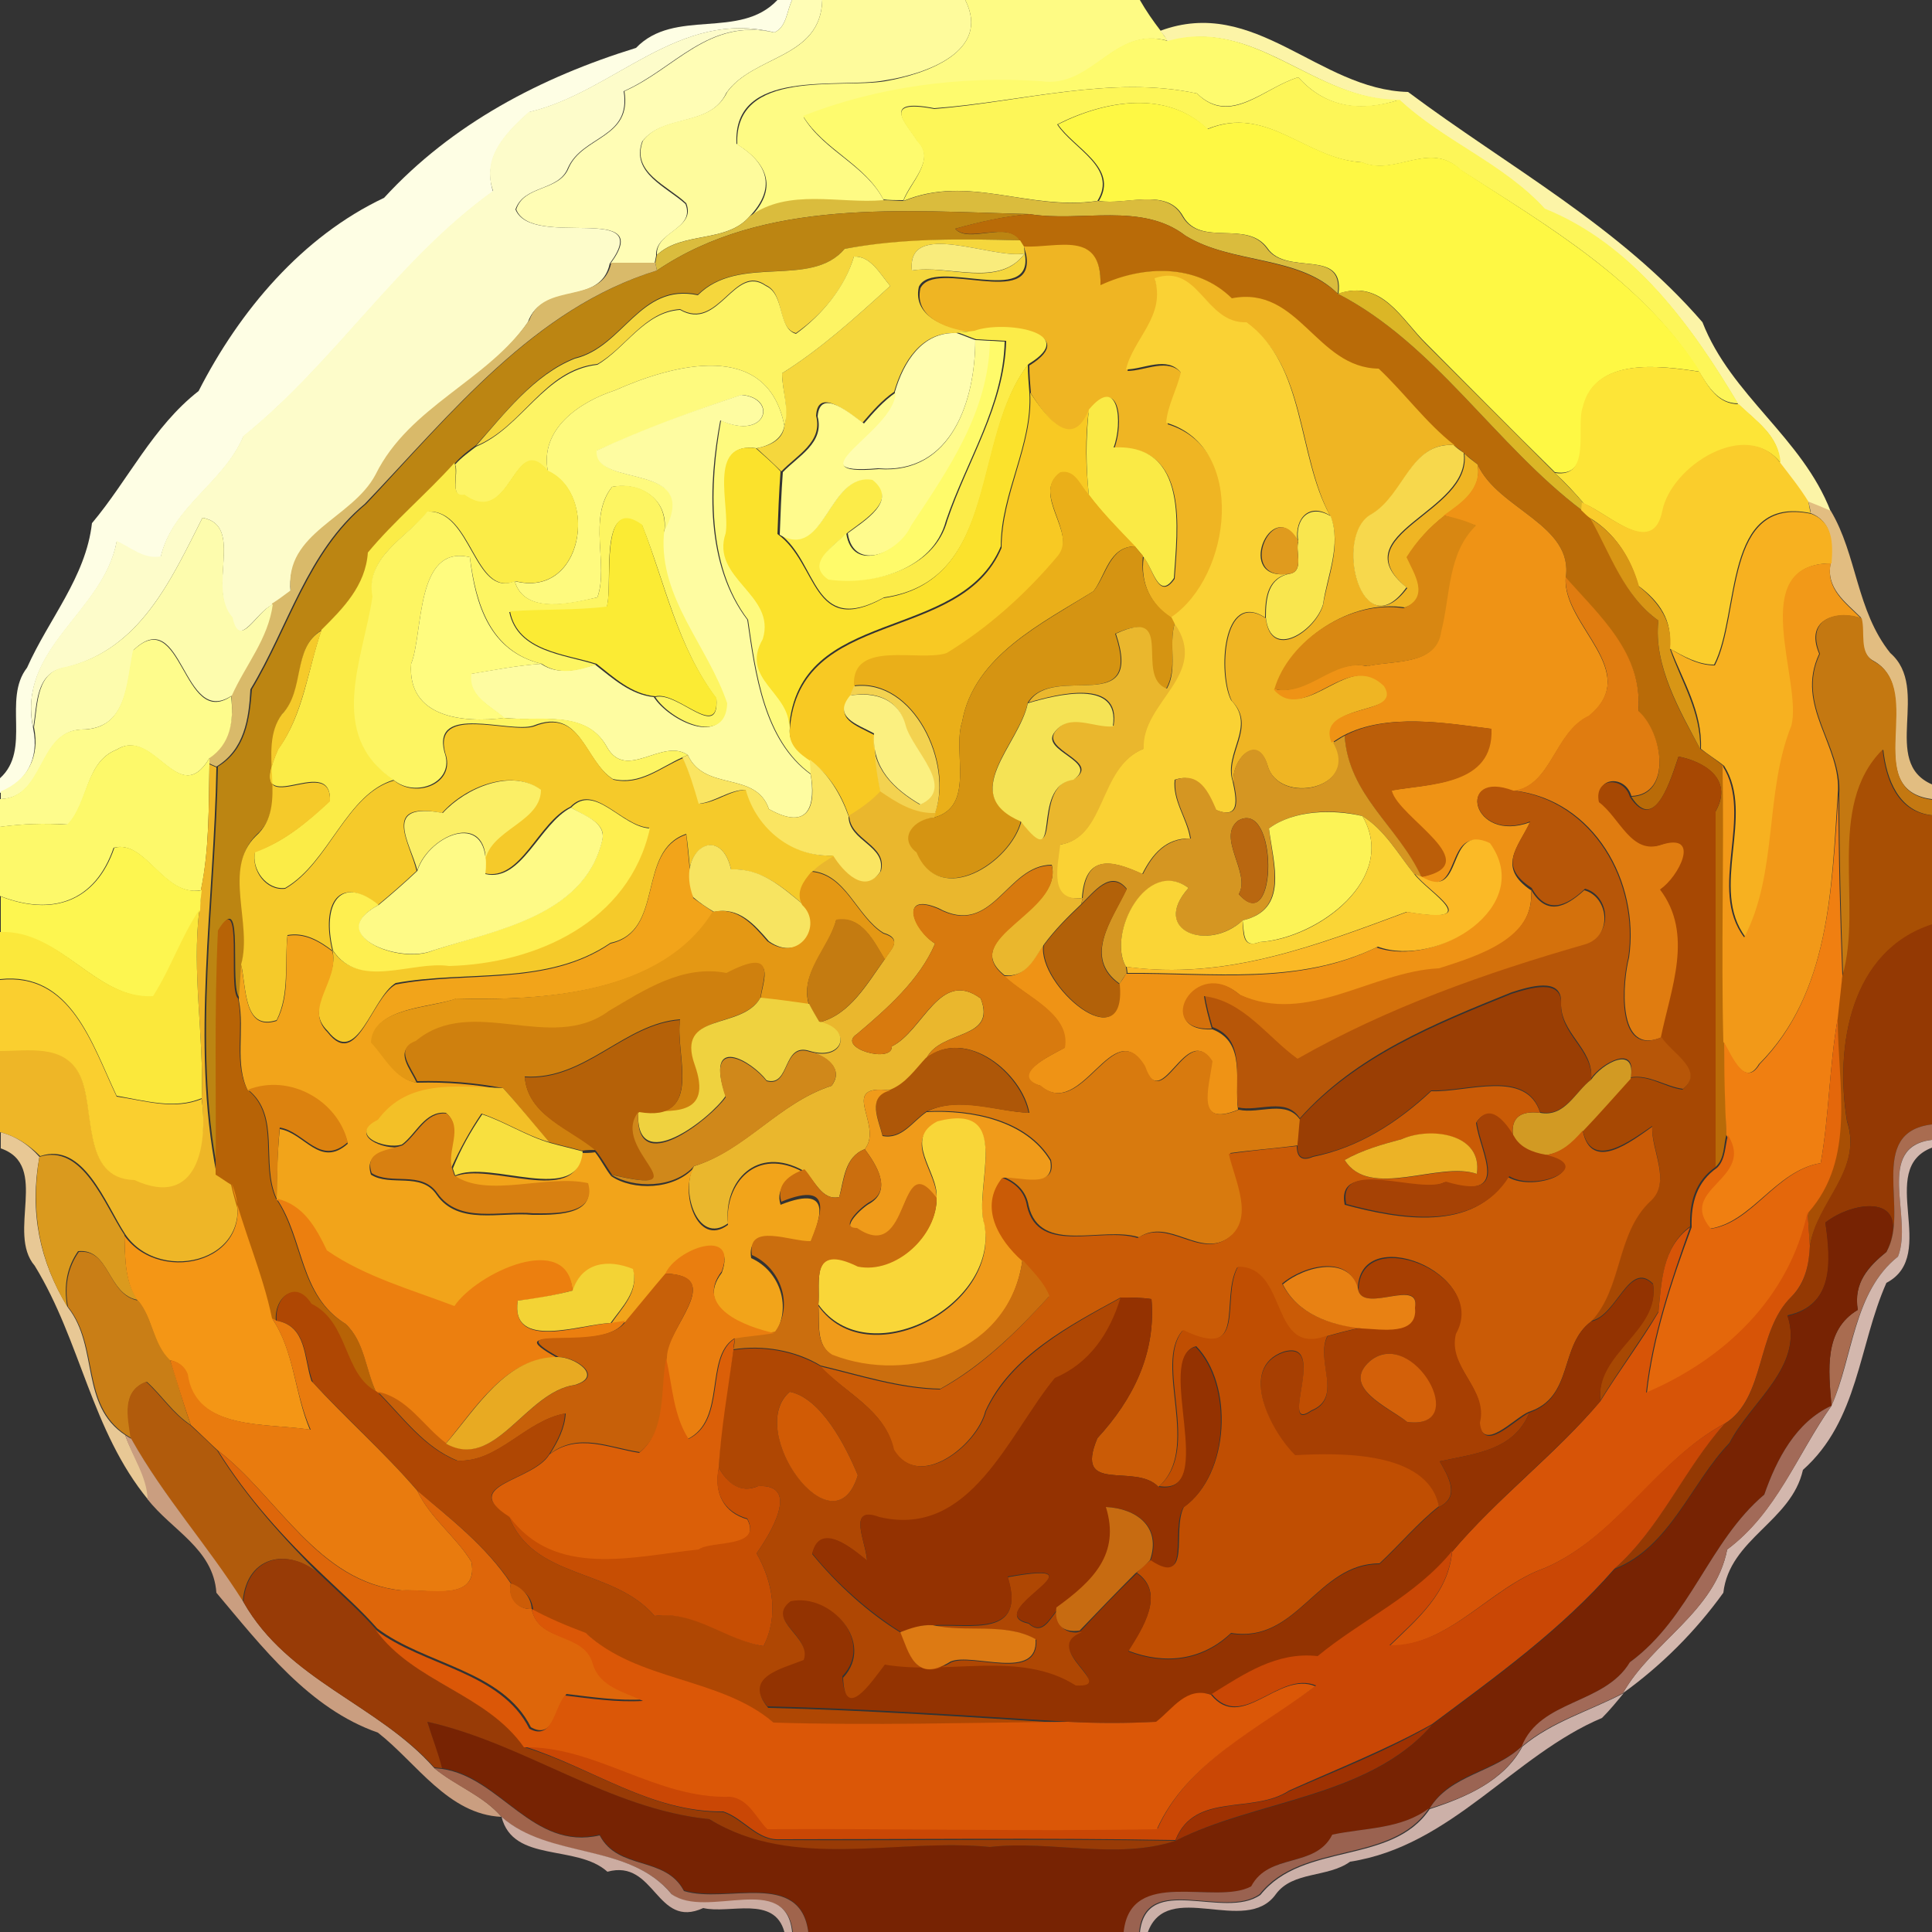 <?xml version="1.0" encoding="utf-8"?>
<!-- Generator: Adobe Illustrator 26.0.3, SVG Export Plug-In . SVG Version: 6.00 Build 0)  -->
<svg version="1.1" id="Layer_1" xmlns="http://www.w3.org/2000/svg" xmlns:xlink="http://www.w3.org/1999/xlink" x="0px" y="0px"
	 viewBox="0 0 250 250" style="enable-background:new 0 0 250 250;" xml:space="preserve">
<rect x="0" y="0" width="250" height="250" fill="#333333" stroke="none"/>
<style type="text/css">
	.st0{fill:#FEFEE4;}
	.st1{fill:#FFFDB5;}
	.st2{fill:#FEFB9C;}
	.st3{fill:#FEFB84;}
	.st4{fill:#FCF4A7;}
	.st5{fill:#FDFCCA;}
	.st6{fill:#FEFB6E;}
	.st7{fill:#FDF658;}
	.st8{fill:#FEF844;}
	.st9{fill:#DABC3D;}
	.st10{fill:#BC8512;}
	.st11{fill:#B96B08;}
	.st12{fill:#F5D73D;}
	.st13{fill:#EFB523;}
	.st14{fill:#F9EC7C;}
	.st15{fill:#FDF464;}
	.st16{fill:#D9BA6A;}
	.st17{fill:#FAD234;}
	.st18{fill:#DBB626;}
	.st19{fill:#FCEC49;}
	.st20{fill:#FFFDB0;}
	.st21{fill:#FFFB8D;}
	.st22{fill:#FFFB6A;}
	.st23{fill:#FEFA7E;}
	.st24{fill:#FBE22C;}
	.st25{fill:#FDE537;}
	.st26{fill:#FEFCA1;}
	.st27{fill:#F8C923;}
	.st28{fill:#FAEA45;}
	.st29{fill:#FACD2C;}
	.st30{fill:#F7D84C;}
	.st31{fill:#FBEC47;}
	.st32{fill:#EF9315;}
	.st33{fill:#EAAF19;}
	.st34{fill:#FDF562;}
	.st35{fill:#E2BD81;}
	.st36{fill:#F9E64E;}
	.st37{fill:#F7B120;}
	.st38{fill:#FDFCAD;}
	.st39{fill:#FBEB34;}
	.st40{fill:#D88712;}
	.st41{fill:#D89615;}
	.st42{fill:#E09B1E;}
	.st43{fill:#D59412;}
	.st44{fill:#FFFC7F;}
	.st45{fill:#F29918;}
	.st46{fill:#E07C10;}
	.st47{fill:#C47811;}
	.st48{fill:#EAB72D;}
	.st49{fill:#F5CA2A;}
	.st50{fill:#FEFC8C;}
	.st51{fill:#F3D250;}
	.st52{fill:#FBF080;}
	.st53{fill:#F5E355;}
	.st54{fill:#BB5E09;}
	.st55{fill:#D59622;}
	.st56{fill:#FDF96A;}
	.st57{fill:#A84F04;}
	.st58{fill:#FAE562;}
	.st59{fill:#A74803;}
	.st60{fill:#EEB627;}
	.st61{fill:#FBEF66;}
	.st62{fill:#B75608;}
	.st63{fill:#FEEF50;}
	.st64{fill:#F07F11;}
	.st65{fill:#FEFA86;}
	.st66{fill:#FCF356;}
	.st67{fill:#B96710;}
	.st68{fill:#FAD536;}
	.st69{fill:#F2A41A;}
	.st70{fill:#FDF650;}
	.st71{fill:#F7E461;}
	.st72{fill:#FBBA26;}
	.st73{fill:#D87A0E;}
	.st74{fill:#E49814;}
	.st75{fill:#B26109;}
	.st76{fill:#D4710C;}
	.st77{fill:#FBE83B;}
	.st78{fill:#B76306;}
	.st79{fill:#C47B11;}
	.st80{fill:#943903;}
	.st81{fill:#CF800E;}
	.st82{fill:#FACF2F;}
	.st83{fill:#9A3E04;}
	.st84{fill:#EFD23F;}
	.st85{fill:#B56108;}
	.st86{fill:#E4670B;}
	.st87{fill:#AE5708;}
	.st88{fill:#D0881A;}
	.st89{fill:#D29A23;}
	.st90{fill:#DC820F;}
	.st91{fill:#F3C027;}
	.st92{fill:#F09B1A;}
	.st93{fill:#CA5B06;}
	.st94{fill:#D88011;}
	.st95{fill:#F8E03F;}
	.st96{fill:#A64205;}
	.st97{fill:#F9D638;}
	.st98{fill:#A96C50;}
	.st99{fill:#E8C895;}
	.st100{fill:#ECB326;}
	.st101{fill:#D3B7AD;}
	.st102{fill:#DA9A1E;}
	.st103{fill:#CB6E0E;}
	.st104{fill:#F49615;}
	.st105{fill:#EC7F0F;}
	.st106{fill:#772303;}
	.st107{fill:#D75407;}
	.st108{fill:#EA7E0F;}
	.st109{fill:#C97E16;}
	.st110{fill:#F3D335;}
	.st111{fill:#A73F02;}
	.st112{fill:#C04E02;}
	.st113{fill:#E88113;}
	.st114{fill:#C76009;}
	.st115{fill:#933301;}
	.st116{fill:#AF4703;}
	.st117{fill:#943201;}
	.st118{fill:#E97B0E;}
	.st119{fill:#DB5F08;}
	.st120{fill:#E8AA22;}
	.st121{fill:#D36009;}
	.st122{fill:#B15B0C;}
	.st123{fill:#D15B05;}
	.st124{fill:#A26A58;}
	.st125{fill:#CA4705;}
	.st126{fill:#CA9E80;}
	.st127{fill:#DE660A;}
	.st128{fill:#C74E03;}
	.st129{fill:#C76B11;}
	.st130{fill:#983B06;}
	.st131{fill:#CC5C07;}
	.st132{fill:#DB5707;}
	.st133{fill:#DD7A13;}
	.st134{fill:#CCB0A8;}
	.st135{fill:#9E3102;}
	.st136{fill:#9B6453;}
	.st137{fill:#A0644C;}
	.st138{fill:#9A6250;}
	.st139{fill:#CCACA1;}
</style>
<g id="_x23_fefee4ff">
	<path class="st0" d="M100.6,0h1.9c-0.7,1.4-0.7,3.5-2.3,4.2c-12.4-3.1-20.7,7.7-31.7,10.3c-3.1,2.8-6.1,5.9-4.7,10.3
		c-12.3,8.9-20.5,22.2-32.3,31.7c-2.6,6.1-9.2,9.1-10.7,15.6c-2.2,0.4-3.9-1.2-5.7-2c-1.7,9.2-13,13.8-10.8,24.2
		c0.8,3.9-0.9,6.9-4.3,8.3v-1.9C4.1,97,0.3,90.5,3.5,86.4c2.8-6.3,7.6-11.7,8.4-18.7c4.7-5.6,7.9-12.5,13.8-17.1
		c5.3-10.4,13.4-20,24-25C58.5,16,70,10,82.3,6.2C87.3,1,95.7,5.2,100.6,0z"/>
</g>
<g id="_x23_fffdb5ff">
	<path class="st1" d="M102.5,0h3.9c-0.2,7.6-8.9,7.1-12.4,12c-2.1,4.5-8.1,2.7-10.9,6.3c-1.5,4.1,3.2,5.9,5.6,8.1
		c1.3,3.3-4,3.6-3.8,6.7l-0.2,1c-1.9,0-3.8,0-5.7,0c6-8.1-10.2-1.8-12.2-7c1-3.2,5.6-2.3,6.8-5.4c1.8-4.1,8.2-3.8,7.2-9.9
		c6.6-2.9,10.9-9.5,19.4-7.6C101.8,3.5,101.8,1.4,102.5,0z"/>
</g>
<g id="_x23_fefb9cff">
	<path class="st2" d="M106.4,0h18.5c3.4,6.7-5.2,9.6-10.4,10.4c-5.9,1.1-19.7-1.7-19.2,8.2c4.2,2.6,5.1,5.8,1.7,9.4
		c-3,3.5-8.7,1.9-12,5c-0.2-3.1,5.1-3.4,3.8-6.7c-2.4-2.3-7.2-4-5.6-8.1c2.8-3.6,8.7-1.7,10.9-6.3C97.6,7.1,106.2,7.6,106.4,0z"/>
</g>
<g id="_x23_fefb84ff">
	<path class="st3" d="M124.9,0h22.6c0.8,1.4,1.7,2.7,2.7,4c0.2,0.3,0.7,1,1,1.3c-7.1-2-9.7,6.2-16.4,5.4
		c-10.4-0.8-21.1,0.7-30.8,4.5c2.7,4.4,8.1,6.2,10.4,10.8c-5.7,0.5-12.3-1.5-17.3,2.1c3.4-3.5,2.5-6.8-1.7-9.4
		c-0.4-9.9,13.4-7.2,19.2-8.2C119.7,9.6,128.3,6.7,124.9,0z"/>
</g>
<g id="_x23_fcf4a7ff">
	<path class="st4" d="M150.1,4c12.3-4.6,20.5,7.6,32.1,7.9c13,9.7,27.4,17.4,38.1,29.8c3.7,9.5,12.9,14.9,16.6,24.5
		c-1-0.4-2-0.8-2.9-1.2c-1.2-1.7-2.5-3.4-3.7-5.1c-0.1-3.5-3.1-5.4-5.4-7.6c-6-10.1-13.6-20.6-25-25.2c-5.4-5.9-13-8.7-18.8-14.1
		c-11.1,0-18.6-10.9-30-7.6C150.9,4.9,150.4,4.3,150.1,4z"/>
</g>
<g id="_x23_fdfccaff">
	<path class="st5" d="M68.4,14.5c11.1-2.6,19.4-13.4,31.7-10.3c-8.5-1.9-12.8,4.7-19.4,7.6c1,6.1-5.3,5.7-7.2,9.9
		c-1.2,3.1-5.7,2.2-6.8,5.4c2.1,5.2,18.2-1.1,12.2,7c-1.2,5.6-8.7,2.3-10.6,7.6C63,49.5,53,52.7,48.6,61.6c-3,5.7-11.7,7.5-11,15
		c-0.8,0.6-1.6,1.1-2.4,1.7c-2,0.8-4.3,5.9-5.2,1.7C26.7,76.2,31.7,68,26.2,67c-4.1,8.1-8.1,17.1-17.8,19.4
		c-3.8,0.6-3.6,4.7-4.1,7.8C2.1,83.8,13.4,79.2,15.1,70c1.8,0.8,3.5,2.4,5.7,2c1.5-6.5,8.1-9.5,10.7-15.6
		c11.8-9.5,19.9-22.8,32.3-31.7C62.3,20.4,65.3,17.3,68.4,14.5z"/>
</g>
<g id="_x23_fefb6eff">
	<path class="st6" d="M151.1,5.3c11.3-3.2,18.9,7.7,30,7.6c-5.1,1.7-9.6,1-13.1-2.9c-4.4,1.3-8.8,6.3-13.1,2.1
		c-11-2.4-22.8,1.1-34,1.9c-7.2-1.4-3.4,2.2-2.2,4.2c2.5,2.4-0.9,5.3-1.8,7.7c-0.7,0-2,0-2.6-0.1c-2.4-4.6-7.7-6.4-10.4-10.8
		c9.7-3.8,20.4-5.2,30.8-4.5C141.4,11.5,144.1,3.2,151.1,5.3z"/>
</g>
<g id="_x23_fdf658ff">
	<path class="st7" d="M154.9,12.1c4.3,4.3,8.7-0.8,13.1-2.1c3.5,3.9,8,4.5,13.1,2.9c5.8,5.4,13.4,8.2,18.8,14.1
		c11.4,4.6,19,15.1,25,25.2c-2.6,0-3.9-2.2-5.1-4.2C212.5,36.3,200.2,29.2,189,22c-4-3.9-8.5,0.9-12.8-1c-7.3-0.4-12.2-7.5-20-4.3
		c-5.2-5.1-13.3-3.7-19.4-0.6c2,3.1,7.9,5.6,5.2,9.9c-9,1.3-16.7-3.5-25.1,0c0.9-2.4,4.2-5.3,1.8-7.7c-1.2-2-5-5.6,2.2-4.2
		C132.1,13.2,143.9,9.7,154.9,12.1z"/>
</g>
<g id="_x23_fef844ff">
	<path class="st8" d="M136.9,16.1c6.1-3.1,14.1-4.5,19.4,0.6c7.7-3.2,12.7,3.9,20,4.3c4.3,1.8,8.7-2.9,12.8,1
		c11.2,7.3,23.5,14.4,30.9,26.1c-5.2-0.8-13.6-1.9-15.1,4.6c-0.8,2.6,1.2,9.2-3.7,8.4c-5.6-5.5-11.1-11.1-16.6-16.6
		c-3.3-3.2-5.7-8.4-11.4-6.5c0.8-6-6.7-2.2-9.2-5.9c-2.7-3.7-8.6-0.1-10.9-4.1c-2.1-3.8-7.3-1.4-10.9-2
		C144.8,21.7,139,19.2,136.9,16.1z"/>
</g>
<g id="_x23_dabc3dff">
	<path class="st9" d="M117,26c8.5-3.5,16.2,1.4,25.1,0c3.5,0.6,8.8-1.8,10.9,2c2.3,4,8.2,0.4,10.9,4.1c2.5,3.7,10-0.1,9.2,5.9
		c-5-5-13.7-3.8-19.7-7.5c-5.7-4.4-13.5-1.7-20.2-2.8C116.9,27.3,98.9,25.6,85,35l-0.2-1l0.2-1c3.4-3.1,9-1.5,12-5
		c5-3.7,11.6-1.6,17.3-2.1C115,25.9,116.3,26,117,26z"/>
</g>
<g id="_x23_bc8512ff">
	<path class="st10" d="M85,35c13.9-9.4,31.9-7.7,48.2-7.3c-3.2,0.3-6.4,1-9.6,1.9c1.7,2,6.8-1.1,8.4,1.5c-7.6-0.2-15.2-0.2-22.7,1.1
		c-4.4,5.2-13.6,0.6-19,5.9c-7.5-1.6-9.6,6.7-15.9,8.2c-5.3,2.1-9,7.1-12.8,11.3c-1,0.7-1.9,1.4-2.7,2.3c-3.6,4-7.8,7.4-11.2,11.6
		c-0.3,4.3-3.3,7.2-6,10c-3.9,2.2-2.1,7.8-5.1,10.8c-3.4,4.6,1.1,11.8-3.4,15.7c-4.3,4.2-0.4,11.3-1.9,16.6c-0.1,1.5-0.2,3-0.3,4.5
		c-1.4-1.2,0.7-14.5-2.6-8.8c-0.5,10.5-0.2,20.9-0.2,31.4c-3.3-16.9-0.3-35.1,0-52.5c3.6-2.2,4.1-6.1,4.4-10
		c4.9-8.2,7.3-17.8,14.8-24C58.4,53.5,69.2,39.9,85,35z"/>
</g>
<g id="_x23_b96b08ff">
	<path class="st11" d="M123.6,29.6c3.1-0.9,6.3-1.6,9.6-1.9c6.7,1.1,14.5-1.6,20.2,2.8c6,3.7,14.6,2.6,19.7,7.5
		c12.6,6.5,20.4,19.6,31.7,28.1c0.3,0.2,0.8,0.7,1.1,1c2.6,4.6,4.2,10,8.7,13.2c-0.7,5.9,2.9,12,5.4,16.6c1,0.7,2,1.4,3,2.2
		c0.2,11.9-0.2,23.8,0.1,35.7c0.1,4,0.2,8,0.3,12c-0.4,1.4-0.2,3.1-1.4,4.2c-0.1-15.4,0-30.7,0-46c2.4-4.3-1.7-6.5-4.8-7.1
		c-0.9,2.6-3,10.1-6.1,5.2c5.3-0.2,4.1-8.2,0.9-11c0.6-7.4-4.9-12.2-9.4-17.3c1.1-6.9-8.8-8.9-11.4-14.7c-0.4-0.3-1.3-1.1-1.7-1.4
		c-0.3-0.3-1-0.8-1.3-1c-3.7-2.9-6.4-6.7-9.8-9.9c-8.1-0.1-10.3-10.8-19-9.1c-4.6-4.6-11.4-4.4-17-1.7c0.2-7.2-5.4-4.8-9.9-5
		l-0.5-0.8C130.4,28.5,125.3,31.5,123.6,29.6z"/>
</g>
<g id="_x23_f5d73dff">
	<path class="st12" d="M109.3,32.2c7.5-1.4,15.1-1.3,22.7-1.1l0.5,0.8l0.1,0.9c-4.2,0.8-15.3-4.5-14.6,2.2
		c4.6-0.8,11.3,2.4,14.6-2.2c1.3,7.1-11.8,0.4-13.7,4.3c-0.9,4,4,5.6,7.1,5.7c-0.6,0.1-1.7,0.2-2.3,0.3c-4.5-0.2-6.9,3.8-8,7.6
		c-1.6,1.1-2.8,2.5-4.1,4c-1.6-1.1-5.8-4.8-6-0.9c0.9,3.4-2.5,5.1-4.5,7.2c-1-1-2.1-2-3.2-3c1.6-0.3,3.4-1,3.6-2.9
		c0.6-2.3-0.3-4.6-0.3-6.8c5.1-3.2,9.6-7.3,14-11.3c-1.3-1.5-2.5-3.9-4.7-3.8c-1.2,4.1-4.1,7.5-7.5,9.9c-2.5-0.6-1.4-5.1-3.9-6.2
		c-4.1-2.9-6.1,6-11.1,3.1c-4.6,0.3-7,5-10.7,7.1c-6.9,0.7-9.6,8.1-15.7,10.6c3.7-4.2,7.5-9.2,12.8-11.3c6.3-1.5,8.4-9.8,15.9-8.2
		C95.7,32.8,104.9,37.4,109.3,32.2z"/>
</g>
<g id="_x23_efb523ff">
	<path class="st13" d="M132.5,31.9c4.4,0.2,10.1-2.2,9.9,5c5.6-2.6,12.4-2.8,17,1.7c8.7-1.7,10.9,9,19,9.1c3.4,3.2,6.1,7,9.8,9.9
		c-5.6-0.5-6.4,6.4-10.6,8.9c-5.2,2.7-1.4,17.5,4.5,9.6c-8.6-7,8.4-9.7,7.4-17.4c0.4,0.4,1.3,1.1,1.7,1.4c0.6,3.2-1.9,4.9-4.2,6.6
		c-2,1.5-3.6,3.3-4.9,5.4c1,2.2,3.2,5.3-0.3,6.5c-7-1.1-14.9,4.2-16.7,10.5c4,4.7,9.5-5.2,14.3-0.4c2.5,4-8.8,2-6.8,7.3
		c3.5,6.1-7.2,8.3-8.6,3c-1.3-4.1-4.6-0.8-4.4,2.2c-1.2-3.7,3.1-7.1-0.2-10.5c-1.7-3.4-1.2-14.4,4.4-10.7c0.6,5.6,6.4,1.7,7.4-1.7
		c0.6-3.6,2.4-7.7,1-11.4c-4.3-7.9-3.1-19.4-10.8-25c-5.4,0.2-6.1-7.7-11.9-5.7c1.5,4.9-2.7,7.6-3.6,11.8c2.3,0,5.3-1.8,7.1,0.4
		c-0.5,2.2-1.7,4.2-1.9,6.5c10.5,3.2,8.6,20,0.6,25.2c-2.8-1.8-4.2-4.7-3.7-8c1.2,1.4,1.9,5.8,4,2.8c0.4-6.3,2-17.4-7.8-16.9
		c1.2-3.1,0.8-9.6-3.2-4.9c-2.3,5.5-5.7,0.8-7.6-2.2c-0.1-1.2-0.2-2.4-0.2-3.6c6.8-4.2-3.2-5.7-7-4.3c-3.1-0.2-8-1.7-7.1-5.7
		c1.9-3.9,14.9,2.8,13.7-4.3L132.5,31.9z"/>
</g>
<g id="_x23_f9ec7cff">
	<path class="st14" d="M118,35c-0.7-6.7,10.4-1.4,14.6-2.2C129.3,37.3,122.7,34.2,118,35z"/>
</g>
<g id="_x23_fdf464ff">
	<path class="st15" d="M110.5,33.2c2.2-0.1,3.4,2.3,4.7,3.8c-4.4,4-8.9,8.1-14,11.3c0,2.3,1,4.6,0.3,6.8
		c-2.2-11.3-14.5-7.9-21.9-4.6C75,52,69.8,55.5,70.9,61c-4.5-5.4-4.7,7.5-10.8,3.1c-2,0.4-0.7-2.9-1.2-4c0.8-0.9,1.8-1.6,2.7-2.3
		c6-2.5,8.8-9.8,15.7-10.6c3.7-2.2,6.1-6.8,10.7-7.1c5,2.9,7-6,11.1-3.1c2.5,1.1,1.5,5.5,3.9,6.2C106.4,40.7,109.3,37.2,110.5,33.2z
		"/>
</g>
<g id="_x23_d9ba6aff">
	<path class="st16" d="M79.1,34c1.9,0,3.8,0,5.7,0l0.2,1c-15.9,4.9-26.6,18.5-37.8,30.2c-7.5,6.2-9.9,15.9-14.8,24
		c-0.2,3.9-0.8,7.8-4.4,10l-0.9-0.4v-0.9c2.7-1.9,3.2-4.8,2.8-8c1.8-4,4.7-7.2,5.3-11.8c0.8-0.5,1.6-1.1,2.4-1.7
		c-0.8-7.5,8-9.3,11-15c4.4-8.9,14.5-12.1,19.9-20C70.4,36.3,77.9,39.6,79.1,34z"/>
</g>
<g id="_x23_fad234ff">
	<path class="st17" d="M149.4,36c5.8-2,6.5,5.9,11.9,5.7c7.7,5.6,6.5,17.2,10.8,25c-2.7-1.7-4.6,0.4-4.2,3.3
		c-3.3-6.1-8.4,5.6-0.9,4.2c-3,0.5-3.3,3.1-3.3,5.7c-5.6-3.6-6.1,7.4-4.4,10.7c3.3,3.4-1,6.8,0.2,10.5c0.5,2.3,1,5-2.2,3.7
		c-1.1-2.3-2.3-4.9-5.3-3.9c-0.3,2.7,1.6,5,2,7.6c-3.1-0.1-4.9,2-6.2,4.6c-4.1-1.9-7.4-2.5-7.8,3.1c-4.3,0.6-3.4-3.8-2.9-6.9
		c6-0.9,4.9-10,10.8-12.4c-0.2-6.2,8.6-9.7,4-16.2l-0.4-0.8c7.9-5.3,9.9-22.1-0.6-25.2c0.2-2.3,1.4-4.3,1.9-6.5
		c-1.8-2.2-4.8-0.4-7.1-0.4C146.7,43.7,150.9,40.9,149.4,36z"/>
</g>
<g id="_x23_dbb626ff">
	<path class="st18" d="M173.1,38c5.7-1.9,8.2,3.3,11.4,6.5c5.5,5.5,11.1,11.1,16.6,16.6c1.3,1.3,2.6,2.6,3.8,4l-0.1,1
		C193.5,57.6,185.7,44.5,173.1,38z"/>
</g>
<g id="_x23_fcec49ff">
	<path class="st19" d="M126.1,42.8c3.8-1.4,13.8,0.2,7,4.3c-7.4,9.5-3.6,28-18.7,30.2c-9.3,5.1-8.5-4.5-13.5-8.2
		c5.9,3.4,6.3-8,12-7.1c3.5,2.6-1.1,5.3-3.2,6.9c-1.6,1.6-5.4,3.9-2.3,6c5.7,0.8,13.5-1.2,15.2-7.6c2.6-7.7,7.4-14.9,7.6-23.2
		c-0.5,0-1.4-0.1-1.9-0.1c-0.5,0-1.5-0.1-2-0.1c-0.6-0.2-1.8-0.7-2.4-0.9C124.4,43,125.5,42.9,126.1,42.8z"/>
</g>
<g id="_x23_fffdb0ff">
	<path class="st20" d="M115.8,50.7c1.1-3.8,3.5-7.8,8-7.6c0.6,0.2,1.8,0.7,2.4,0.9c0,7.7-3,17.4-12.6,16.6
		C102.2,61.6,115.7,55.7,115.8,50.7z"/>
</g>
<g id="_x23_fffb8dff">
	<path class="st21" d="M126.2,44c0.5,0,1.5,0.1,2,0.1c-0.2,9.2-5.3,16.6-10.1,23.9c-1.5,3.4-7.6,6.2-8.4,1c2.1-1.6,6.6-4.2,3.2-6.9
		c-5.7-1-6.1,10.5-12,7.1c0.1-2.7,0.2-5.4,0.4-8.1c2-2.1,5.4-3.8,4.5-7.2c0.3-3.9,4.4-0.2,6,0.9c1.2-1.4,2.5-2.9,4.1-4
		c-0.1,5-13.6,10.9-2.2,9.9C123.2,61.4,126.2,51.7,126.2,44z"/>
</g>
<g id="_x23_fffb6aff">
	<path class="st22" d="M128.1,44.1c0.5,0,1.4,0.1,1.9,0.1c-0.2,8.4-5,15.5-7.6,23.2c-1.7,6.4-9.5,8.4-15.2,7.6
		c-3.1-2.1,0.8-4.4,2.3-6c0.8,5.3,6.9,2.4,8.4-1C122.8,60.6,127.9,53.3,128.1,44.1z"/>
</g>
<g id="_x23_fefa7eff">
	<path class="st23" d="M79.6,50.5c7.4-3.3,19.7-6.7,21.9,4.6c-0.3,1.8-2,2.6-3.6,2.9c-6.3-0.9-3.3,7.4-3.9,11
		c-2,5.9,6.6,7.9,4.8,13.7c-3,5.2,3.6,6.9,3.4,11.5c-0.2,2,1.2,3.1,2.7,4.1c0,0.5,0.1,1.4,0.1,1.9c-6.1-4.4-7.2-13.1-8.2-20
		c-5.4-7.1-5-17.5-3.5-25.8c5.9,2.7,7.4-2.9,2.7-3.3c-6.3,2.1-12.6,4.5-18.7,7.2c-0.4,5.1,14.1,1.1,8.6,10.9
		c0.9-4.4-2.9-6.9-6.7-6.2c-3.2,4-0.4,10.1-1.9,14.3c-3,0.7-9.4,2.4-10.7-2.1C75.5,77.5,77.5,64,70.9,61C69.8,55.5,75,52,79.6,50.5z
		"/>
</g>
<g id="_x23_fbe22cff">
	<path class="st24" d="M114.3,77.4c15.1-2.2,11.3-20.7,18.7-30.2c0,1.2,0.1,2.4,0.2,3.6c0.4,6.8-3.7,13-3.7,19.9
		c-5.3,12.6-26.2,7.6-27.4,23.5c0.2-4.6-6.4-6.3-3.4-11.5c1.8-5.8-6.8-7.8-4.8-13.7c0.6-3.6-2.4-11.9,3.9-11c1.1,1,2.2,1.9,3.2,3
		c-0.2,2.7-0.3,5.4-0.4,8.1C105.9,72.9,105,82.5,114.3,77.4z"/>
</g>
<g id="_x23_fde537ff">
	<path class="st25" d="M204.8,52.7c1.5-6.5,9.9-5.4,15.1-4.6c1.2,2,2.4,4.2,5.1,4.2c2.3,2.2,5.2,4.1,5.4,7.6
		c-4.3-5.6-14,0.4-15.2,6.3c-1.2,6.1-7,0.3-10.2-1c-1.2-1.4-2.4-2.7-3.8-4C206,61.9,203.9,55.2,204.8,52.7z"/>
</g>
<g id="_x23_fefca1ff">
	<path class="st26" d="M77.2,58.3c6.1-2.8,12.4-5.1,18.7-7.2c4.8,0.4,3.3,6-2.7,3.3c-1.6,8.4-1.9,18.7,3.5,25.8
		c1,6.9,2.1,15.6,8.2,20c0.6,3.7,0,7.5-5.4,4.5c-1.7-5-8.3-2.2-10.5-7c-3.3-2.3-8,3.5-10.5-1.1c-2.7-4.8-8.7-3.2-13.3-3.7
		c-1.8-1.6-4.7-2.8-4.3-5.7c3-0.5,6.1-1.1,9.1-1.3c2.2,1.5,4.7,0.8,7,0.1c2.3,1.8,4.6,3.9,7.6,4.2c1.9,3,9.1,6.6,9.3,0.8
		c-2.5-7.4-8.8-13.6-8.2-21.8C91.4,59.4,76.8,63.4,77.2,58.3z"/>
</g>
<g id="_x23_f8c923ff">
	<path class="st27" d="M133.3,50.8c2,3,5.4,7.7,7.6,2.2c-0.5,3.7-0.4,7.4,0,11.1c-1.1-1.1-1.8-3.3-3.7-2.9
		c-3.8,2.8,2.2,7.7-0.2,10.9c-4.1,4.8-9,9.3-14.4,12.6c-3.5,1.2-12.3-1.9-12,4.2c-0.1,0.3-0.4,0.9-0.5,1.2c-2.4,2.9,0.8,3.8,3,5
		c0.1,2.5,0.4,5,0.9,7.5c-1.2,1.2-2.6,2.3-4.1,3.2c-0.9-2.8-2.5-5.5-5-7.3c-1.5-1-2.9-2.1-2.7-4.1c1.2-15.9,22.1-10.9,27.4-23.5
		C129.6,63.8,133.7,57.6,133.3,50.8z"/>
</g>
<g id="_x23_faea45ff">
	<path class="st28" d="M140.9,53c3.9-4.7,4.4,1.8,3.2,4.9c9.8-0.5,8.2,10.6,7.8,16.9c-2,3-2.7-1.4-4-2.8c-0.2-0.3-0.7-0.9-1-1.2
		c-2.1-2.2-4.2-4.3-6-6.7C140.5,60.4,140.5,56.6,140.9,53z"/>
</g>
<g id="_x23_facd2cff">
	<path class="st29" d="M215.1,66.1c1.2-5.9,10.9-11.9,15.2-6.3c1.3,1.7,2.6,3.3,3.7,5.1c0.1,0.4,0.2,1.2,0.3,1.5
		c-11.4-2.4-9.1,13-12.5,19.6c-2.1,0-4-1.1-5.8-2.1c0.5-3.6-1.3-6.1-4-8.1c-1-3.6-3-6.8-6.3-8.8c-0.3-0.2-0.8-0.7-1.1-1l0.1-1
		C208.1,66.4,213.9,72.2,215.1,66.1z"/>
</g>
<g id="_x23_f7d84cff">
	<path class="st30" d="M177.5,66.5c4.2-2.5,5-9.3,10.6-8.9c0.3,0.3,1,0.8,1.3,1c1,7.7-16,10.4-7.4,17.4
		C176.2,84.1,172.4,69.2,177.5,66.5z"/>
</g>
<g id="_x23_fbec47ff">
	<path class="st31" d="M60.1,64c6.1,4.4,6.3-8.5,10.8-3.1c6.6,3,4.6,16.5-4.2,14.3c-5.3,2.2-5.6-9.3-11.3-9c-2.8,3.4-8.2,5.9-7.1,11
		c-1.2,8.1-6,17.8,2.7,23.7c-6.2,1.8-8.4,10.7-14.1,14c-2.4,0.3-4.4-2.4-3.9-4.7c3.8-1.3,6.8-3.9,9.7-6.6c0.2-6.6-11.2,3.5-6.7-6.7
		c3.3-4.5,3.8-10.2,5.6-15.4c2.8-2.8,5.7-5.7,6-10c3.4-4.1,7.6-7.6,11.2-11.6C59.4,61.2,58.1,64.4,60.1,64z"/>
</g>
<g id="_x23_ef9315ff">
	<path class="st32" d="M191.2,60.1c2.6,5.8,12.5,7.8,11.4,14.7c-0.4,6.2,10,12.1,3,17.9c-4.5,2.1-4.8,9-9.8,9.7
		c-7.4-2.8-5.4,6.8,2.2,4c-1.6,3.3-4.3,5.8,0.1,8.8c0.6,6.4-6.9,8.6-11.8,10.2c-8.8,0.4-17.1,7.4-25.8,3.4
		c-5.8-5.1-11.2,4.8-3.6,4.4c4.4,1.7,2.8,6.7,3.3,10.4c-5.6,2.3-3.9-2.7-3.4-6.3c-3.4-5.2-6.5,7-8.7,0.7c-4.1-7-8.1,7.1-13.5,2.5
		c-4.3-1.3,1.3-3.9,3.1-4.9c0.8-4.4-5-6.6-7.8-9.3c2.7,0.2,3.8-2.1,5.1-4c-0.8,5.2,10.7,15,9.8,5.1c0.2-0.3,0.7-1,0.9-1.4
		c10.9-0.1,22.2,1.6,32.4-3.4c7.7,2.7,20.4-5.3,14.5-13.4c-5.9-2.8-3.2,7.7-8.9,4.3c8.7-1.7-3-7.7-3.8-11.2c4.9-0.9,13.2-0.6,12.9-8
		c-5.6-0.7-13.4-2.1-19,0.9c-0.4,0.2-1.1,0.7-1.5,0.9c-2.1-5.3,9.3-3.3,6.8-7.3c-4.8-4.8-10.3,5.1-14.3,0.4c4.6,0.8,7.4-4,12.1-3
		c3.3-0.8,8.9,0,9.5-4.5c1.2-4.7,0.7-10.1,4.5-13.7c-1.3-0.5-2.7-0.9-4.1-1.3C189.2,65,191.7,63.3,191.2,60.1z"/>
</g>
<g id="_x23_eaaf19ff">
	<path class="st33" d="M137.2,61.1c2-0.4,2.6,1.8,3.7,2.9c1.8,2.4,3.9,4.5,6,6.7c-3.4,0-3.8,3.7-5.4,5.8c-6.6,4.1-15.5,8.4-17,16.9
		c-1.3,3.9,1.8,11-3.7,12.4l0.2-0.7c2.4-6.3-2.7-17.4-10.5-16.4c-0.3-6,8.5-3,12-4.2c5.4-3.3,10.3-7.7,14.4-12.6
		C139.4,68.8,133.4,63.8,137.2,61.1z"/>
</g>
<g id="_x23_fdf562ff">
	<path class="st34" d="M79.2,63c3.8-0.8,7.5,1.7,6.7,6.2c-0.6,8.2,5.7,14.4,8.2,21.8c-0.2,5.7-7.4,2.2-9.3-0.8
		c2.9-0.8,8.3,5.8,7.9,0.2c-5.1-6.8-6.6-14.9-9.6-22.4c-5.8-4.1-3.7,7.8-4.6,10.6c-4.2,0.5-8.4,0.3-12.6,0.6
		c1.1,5.2,7.2,5.5,11.2,6.8c-2.3,0.8-4.8,1.4-7-0.1c-6.6-1.6-8.5-7.6-9.3-13.8c-7.1-1.7-6,9.9-7.6,13.8c-0.5,6.9,6.6,7.7,12,7
		c4.6,0.5,10.6-1.2,13.3,3.7c2.5,4.6,7.2-1.2,10.5,1.1L88.3,98c-2.9,1.3-5.5,3.6-9,2.8c-3.7-2.3-4.1-9.4-10.3-6.9
		c-3.1,1-13.1-2.9-11.5,3.4c1.5,4-3.8,6-6.6,3.6C42.2,95,47,85.3,48.2,77.2c-1-5.1,4.4-7.6,7.1-11c5.7-0.3,6,11.2,11.3,9
		c1.3,4.5,7.7,2.7,10.7,2.1C78.8,73.2,76,67.1,79.2,63z"/>
</g>
<g id="_x23_e2bd81ff">
	<path class="st35" d="M234,64.9c1,0.4,2,0.8,2.9,1.2c3.4,5.7,3.3,12.9,7.7,18.4c5.3,4.6-1.3,14.1,5.4,17v1.9
		c-9.4-1.2-0.8-14.2-7.6-17.9c-2-1.1-1.1-3.8-1.6-5.6c-2-2-4.6-3.8-3.9-7.1c0.2-2.6,0.2-5.3-2.6-6.4C234.3,66.1,234.1,65.3,234,64.9
		z"/>
</g>
<g id="_x23_f9e64eff">
	<path class="st36" d="M168,70.1c-0.5-2.9,1.4-5,4.2-3.3c1.4,3.7-0.5,7.8-1,11.4c-1,3.4-6.8,7.3-7.4,1.7c0-2.6,0.3-5.2,3.3-5.7
		C168.7,73.7,167.6,71.3,168,70.1z"/>
</g>
<g id="_x23_f7b120ff">
	<path class="st37" d="M221.9,86.1c3.4-6.6,1.1-22,12.5-19.6c2.8,1.1,2.8,3.8,2.6,6.4c-11.1,0-3.6,15.3-5.1,21
		c-3.5,8.8-1.7,19-6,27.4c-4.8-6.3,1.3-15.8-2.8-22.2c-1-0.8-2-1.4-3-2.2c0.2-4.8-2.3-8.7-3.9-12.9C217.9,85,219.7,86.1,221.9,86.1z
		"/>
</g>
<g id="_x23_fdfcadff">
	<path class="st38" d="M26.2,67c5.5,1,0.5,9.1,3.9,12.9c0.9,4.3,3.1-0.8,5.2-1.7c-0.6,4.5-3.5,7.8-5.3,11.8
		c-6.4,4.3-6.3-12-12.7-5.9c-0.9,4.3-0.8,10.3-6.8,10.3c-5.6,0.3-4.6,8.8-10.4,9v-1c3.4-1.4,5.1-4.4,4.3-8.3
		c0.5-3.1,0.3-7.2,4.1-7.8C18.1,84.1,22.1,75.1,26.2,67z"/>
</g>
<g id="_x23_fbeb34ff">
	<path class="st39" d="M78.5,78.5c0.9-2.8-1.1-14.7,4.6-10.6c2.9,7.5,4.5,15.7,9.6,22.4c0.4,5.6-5-0.9-7.9-0.2
		c-3.1-0.3-5.3-2.4-7.6-4.2c-4-1.3-10.2-1.6-11.2-6.8C70.1,78.8,74.3,79,78.5,78.5z"/>
</g>
<g id="_x23_d88712ff">
	<path class="st40" d="M182,72.1c1.3-2.1,3-3.9,4.9-5.4c1.4,0.3,2.8,0.7,4.1,1.3c-3.7,3.6-3.3,9-4.5,13.7c-0.6,4.5-6.2,3.7-9.5,4.5
		c-4.7-0.9-7.5,3.9-12.1,3c1.8-6.3,9.7-11.6,16.7-10.5C185.1,77.3,183,74.3,182,72.1z"/>
</g>
<g id="_x23_d89615ff">
	<path class="st41" d="M205.8,67.1c3.3,2,5.3,5.2,6.3,8.8c2.6,2.1,4.4,4.6,4,8.1c1.5,4.3,4,8.1,3.9,12.9c-2.5-4.7-6.1-10.8-5.4-16.6
		C210.1,77.1,208.4,71.7,205.8,67.1z"/>
</g>
<g id="_x23_e09b1eff">
	<path class="st42" d="M167.1,74.2c-7.4,1.4-2.4-10.3,0.9-4.2C167.6,71.3,168.7,73.7,167.1,74.2z"/>
</g>
<g id="_x23_d59412ff">
	<path class="st43" d="M141.5,76.5c1.7-2.1,2.1-5.8,5.4-5.8c0.2,0.3,0.7,0.9,1,1.2c-0.4,3.4,0.9,6.2,3.7,8l0.4,0.8
		c-0.8,2.7,0.4,5.8-1.1,8.4c-4.3-1.4,1.3-10.7-6.6-7.1c3.7,11-8.1,3.7-11.3,8.9c-1.1,5.4-9.1,11.8-0.9,15.3
		c-1.3,5.4-10.6,11.3-13.6,4.1c-2.5-1.9-0.2-4.5,2.3-4.5c5.5-1.4,2.4-8.5,3.7-12.4C126,84.9,134.9,80.7,141.5,76.5z"/>
</g>
<g id="_x23_fffc7fff">
	<path class="st44" d="M53.2,85.9c1.6-3.9,0.5-15.5,7.6-13.8c0.7,6.2,2.6,12.2,9.3,13.8c-3.1,0.2-6.1,0.8-9.1,1.3
		c-0.4,2.9,2.5,4.1,4.3,5.7C59.8,93.6,52.7,92.8,53.2,85.9z"/>
</g>
<g id="_x23_f29918ff">
	<path class="st45" d="M231.8,93.9c1.5-5.7-6-21,5.1-21c-0.7,3.3,1.9,5.1,3.9,7.1c-2.8-1-7.4-0.1-5.4,4.6c-3.2,6.8,3,11.9,2.4,18.2
		c-0.8,12.2-1,25.7-10.2,34.9c-1.9,3.2-3.7-1.3-4.6-2.9c-0.3-11.9,0.1-23.8-0.1-35.7c4.1,6.4-2,15.9,2.8,22.2
		C230.1,112.9,228.3,102.6,231.8,93.9z"/>
</g>
<g id="_x23_e07c10ff">
	<path class="st46" d="M205.6,92.6c7-5.8-3.4-11.7-3-17.9c4.5,5.1,10,9.9,9.4,17.3c3.2,2.8,4.4,10.8-0.9,11c-0.8-2.8-4.8-2.5-4,0.7
		c2.6,2,4.1,7,8.1,5.5c5.3-1.7,2.2,4.2-0.2,5.8c4.4,5.7,1.4,12.8,0.1,19.2c-6,2.6-5.1-7.3-4.3-10.3c1.4-9.8-4.5-20.4-14.9-21.6
		C200.8,101.6,201.1,94.7,205.6,92.6z"/>
</g>
<g id="_x23_c47811ff">
	<path class="st47" d="M235.5,84.6c-2-4.8,2.6-5.7,5.4-4.6c0.5,1.8-0.4,4.5,1.6,5.6c6.8,3.7-1.9,16.7,7.6,17.9v2
		c-4.4-0.4-6-4.7-6.4-8.5c-7.4,7.5-2.5,20.1-5.2,29.3c-0.3-7.8-0.5-15.7-0.5-23.5C238.4,96.4,232.3,91.3,235.5,84.6z"/>
</g>
<g id="_x23_eab72dff">
	<path class="st48" d="M152,80.7c4.6,6.6-4.3,10.1-4,16.2c-5.9,2.4-4.8,11.5-10.8,12.4c-0.4,3.1-1.4,7.4,2.9,6.9l-0.2,0.8
		c-1.7,1.6-3.4,3.3-4.8,5.2c-1.3,1.9-2.3,4.3-5.1,4c-6.2-4.9,7.6-8.2,6.1-14.3c-5.9,0-7.6,9.5-14.7,5.6c-5.1-2.1-3.2,2.8-0.4,4.6
		c-2,4.7-6.2,8.4-10.1,11.7c-2.8,1.8,4.6,3.9,4.5,1.6c4.1-2,6.2-10.1,11.5-6.2c2.1,5.4-5.1,4-7,7.7c-1.4,1.5-2.7,3.4-4.7,4.2
		c-6.9-0.9-0.8,4.5-3.3,7.6c-2.6,1-2.7,3.9-3.3,6.2c-2.3,0.5-3.1-2.2-4.6-3.4c-6.1-3.4-10.4,1.4-9.8,6.8c-4,2.9-6.2-4.4-4.4-7.4
		c6.7-2.1,11-8.2,17.8-10.4c1.7-2.2-0.8-3.9-2.8-4.4c4.4,1.3,5.6-2.9,1.2-3.8c4-1,6.2-5,8.5-8.2c0.6-1.1,2.5-2.6-0.2-3.4
		c-3.5-2.2-4.8-7.6-9.3-8c0.8-0.9,1.9-1.5,2.9-2.1c1.2,2.1,4,5.1,6.1,2.1c0.9-3.4-4.1-4-4.1-7.2c1.5-0.9,2.9-1.9,4.1-3.2
		c2.1,1.4,4.4,2.8,7.1,2.8l-0.2,0.7c-2.5,0.1-4.8,2.6-2.3,4.5c3,7.2,12.2,1.4,13.6-4.1c5.6,7.2,1.1-4.7,6.8-5.4
		c3.6-2.3-4.4-3.7-2.4-6.2c1.9-2.5,5-0.5,7.5-0.7c1-6.2-7.3-4.1-11-3c3.2-5.2,15,2.1,11.3-8.9c7.9-3.7,2.3,5.6,6.6,7.1
		C152.4,86.6,151.2,83.5,152,80.7z"/>
</g>
<g id="_x23_f5ca2aff">
	<path class="st49" d="M36.5,92.4c3-3.1,1.3-8.6,5.1-10.8C39.8,86.8,39.2,92.5,36,97c-4.5,10.2,7,0.1,6.7,6.7
		c-2.9,2.7-5.9,5.2-9.7,6.6c-0.5,2.3,1.4,5,3.9,4.7c5.7-3.3,7.9-12.3,14.1-14c2.8,2.4,8.1,0.4,6.6-3.6c-1.6-6.3,8.4-2.4,11.5-3.4
		c6.2-2.5,6.6,4.6,10.3,6.9c3.5,0.8,6.1-1.6,9-2.8c0.9,1.9,1.5,3.9,2.2,5.9c2.2-0.2,3.9-1.8,6.1-1.8c1.4,5.2,6.1,8.8,11.3,8.5
		c-1,0.6-2,1.2-2.9,2.1c-1,1.3-2.1,2.7-1.1,4.3c-2.7-2.3-5.5-4.7-9.4-4.6c-1.4-6.1-7.2-2.4-4.9,3.6c-0.4-2.7-0.5-5.4-0.9-8.2
		c-6.5,2.2-2.7,12.6-9.8,14.1c-8.2,5.6-18.5,3.5-27.8,5.2c-3.1,1.9-5,11.1-8.8,6.2c-3.3-3.2,1.6-6.7,0.6-10.5c3.3,5.1,10.1,1.3,15,2
		c11.3-0.3,23.4-5.6,26-17.8c-3.6-0.2-7.1-5.9-10.2-2.7c-4.2,2-6.4,9.7-11.1,8.6c-1.1-5.6,7.2-6.2,7.2-10.8c-3.7-2.8-9.7-0.4-12.7,3
		c-8-1.6-4.1,3.9-3.3,7.5c-1.6,1.5-3.3,3-5,4.4c-5-4-7.4-0.2-5.9,5.9c-1.7-1.3-3.6-2.4-5.8-2c-0.4,3.6,0.3,7.6-1.4,11
		c-4.3,1.4-3.9-4.2-4.6-7.2c1.5-5.3-2.4-12.4,1.9-16.6C37.6,104.2,33.1,97,36.5,92.4z"/>
</g>
<g id="_x23_fefc8cff">
	<path class="st50" d="M17.2,84.2c6.4-6.2,6.4,10.2,12.7,5.9c0.4,3.2-0.1,6.2-2.8,8c-4,6.7-7.2-4.1-12-1.1c-4.1,1.6-3.6,6.9-6.3,9.7
		c-2.9-0.2-5.9-0.1-8.8,0.3v-3.6c5.8-0.2,4.8-8.7,10.4-9C16.4,94.5,16.3,88.5,17.2,84.2z"/>
</g>
<g id="_x23_f3d250ff">
	<path class="st51" d="M110,90c0.1-0.3,0.4-0.9,0.5-1.2c7.8-1,12.8,10.1,10.5,16.4c-2.7,0.1-4.9-1.3-7.1-2.8
		c-0.5-2.5-0.8-4.9-0.9-7.5c-0.3,4.4,2.6,7.2,6,9.2c4.7-2.2-1-7-1.9-10.2C116.3,90.4,113.2,89.4,110,90z"/>
</g>
<g id="_x23_fbf080ff">
	<path class="st52" d="M110,90c3.2-0.5,6.3,0.4,7.2,3.9c0.9,3.2,6.6,8.1,1.9,10.2c-3.4-2-6.3-4.7-6-9.2
		C110.9,93.7,107.7,92.8,110,90z"/>
</g>
<g id="_x23_f5e355ff">
	<path class="st53" d="M133,91c3.7-1.1,12-3.2,11,3c-2.5,0.2-5.6-1.8-7.5,0.7c-2.1,2.5,5.9,3.8,2.4,6.2c-5.8,0.8-1.2,12.6-6.8,5.4
		C123.9,102.8,131.9,96.4,133,91z"/>
</g>
<g id="_x23_bb5e09ff">
	<path class="st54" d="M174,95.2c5.6-3,13.4-1.6,19-0.9c0.3,7.4-8,7.1-12.9,8c0.8,3.5,12.5,9.5,3.8,11.2
		C180.9,106.9,174.4,102.8,174,95.2z"/>
</g>
<g id="_x23_d59622ff">
	<path class="st55" d="M172.5,96.1c0.4-0.2,1.1-0.7,1.5-0.9c0.5,7.7,6.9,11.7,9.9,18.2l-0.9-0.3c-2.1-2.6-3.8-5.7-6.7-7.5
		c-3.7-1-8.9-0.8-12.1,1.6c0.5,4.7,2.5,10.5-3.4,11.9c-4.5,4.1-12,1.4-7-4.2c-5.4-3.9-10.6,6-8.1,10.2l0.1,0.8
		c-0.2,0.3-0.7,1-0.9,1.4c-4.8-3.4-1-8.3,0.9-12.3c-2.1-2.6-4.3,0.5-5.9,2l0.2-0.8c0.4-5.7,3.6-5,7.8-3.1c1.3-2.6,3-4.6,6.2-4.6
		c-0.4-2.6-2.3-4.8-2-7.6c3.1-1.1,4.3,1.6,5.3,3.9c3.2,1.3,2.7-1.4,2.2-3.7c-0.2-2.9,3.1-6.3,4.4-2.2
		C165.3,104.4,176,102.1,172.5,96.1 M160.2,106.2c-2.8,2.2,1.7,6.8,0.1,9.5C165.4,121.5,165.4,103.2,160.2,106.2z"/>
</g>
<g id="_x23_fdf96aff">
	<path class="st56" d="M15.1,97c4.9-3.1,8,7.8,12,1.1v0.9c-0.1,5.4,0,10.9-1.1,16.2c-4.9,0.9-7.1-6.6-11.3-5.5
		c-2.4,7-8,8.9-14.8,6.2v-8.9c2.9-0.4,5.8-0.5,8.8-0.3C11.4,103.9,11,98.6,15.1,97z"/>
</g>
<g id="_x23_a84f04ff">
	<path class="st57" d="M238.4,126.3c2.7-9.3-2.2-21.9,5.2-29.3c0.4,3.8,1.9,8.1,6.4,8.5v14.2c-10.5,3.4-12.6,15.6-11,25.4
		c2.1,6.4-3.9,10.4-4.8,16.2c-0.1-1.5-0.2-2.9-0.3-4.4c6.2-6.9,3.8-16.5,3.8-25.1C237.9,129.9,238.1,128.1,238.4,126.3z"/>
</g>
<g id="_x23_fae562ff">
	<path class="st58" d="M88.3,98l0.7-0.3c2.2,4.8,8.8,2,10.5,7c5.4,3,6.1-0.8,5.4-4.5c0-0.5-0.1-1.4-0.1-1.9c2.4,1.8,4,4.5,5,7.3
		c0,3.3,5,3.8,4.1,7.2c-2,3-4.8,0-6.1-2.1c-5.2,0.3-9.9-3.4-11.3-8.5c-2.2,0-4,1.6-6.1,1.8C89.8,101.9,89.2,99.9,88.3,98z"/>
</g>
<g id="_x23_a74803ff">
	<path class="st59" d="M217.2,97.9c3.1,0.6,7.2,2.7,4.8,7.1c0,15.3,0,30.7,0,46c-2.6,1.8-3.4,4.5-3.3,7.7c-3.5,2.6-3.7,7-4.1,11
		c-2.4,3.9-5.1,7.6-7.5,11.5c-0.8-6.2,7.7-9,6.8-15.1c-3.1-3.1-4.7,4.2-8,4.8c4.1-4.5,3.2-11.4,7.6-15.5c2.9-2.5,0.1-6.8,0.3-9.7
		c-2.7,1.8-7.9,5.9-9,0.5c2.1-2.2,4.1-4.4,6.1-6.7c2.4-0.5,4.5,1.2,6.8,1.5c3-2.5-1.4-4.6-2.8-6.7c1.3-6.4,4.3-13.4-0.1-19.2
		c2.4-1.6,5.4-7.4,0.2-5.8c-3.9,1.4-5.4-3.5-8.1-5.5c-0.7-3.2,3.2-3.4,4-0.7C214.1,108.1,216.3,100.6,217.2,97.9z"/>
</g>
<g id="_x23_eeb627ff">
	<path class="st60" d="M27.1,98.9l0.9,0.4c-0.3,17.4-3.3,35.6,0,52.5c0.5,0.3,1.5,1,2,1.3c4,9.9-9.2,13.4-13.8,6.6
		c-2.6-4-5.4-12-11-10.1C3.7,148.1,2,147,0,146.5v-10.6c3.6,0,8.2-0.9,10.2,2.9c2.4,4.4,0.1,13.6,7.2,13.8c8.2,3.8,9.4-4.7,8.7-10.5
		c0.3-8.1-1.3-16.3-0.3-24.4c0.1-0.7,0.2-1.9,0.2-2.6C27.1,109.8,27,104.4,27.1,98.9z"/>
</g>
<g id="_x23_fbef66ff">
	<path class="st61" d="M57.3,105.2c3-3.3,9-5.8,12.7-3c0,4.7-8.2,5.3-7.2,10.8c1-8.6-7.3-5.1-8.8-0.4
		C53.1,109.1,49.3,103.7,57.3,105.2z"/>
</g>
<g id="_x23_b75608ff">
	<path class="st62" d="M198,106.3c-7.6,2.9-9.6-6.8-2.2-4c10.4,1.3,16.3,11.9,14.9,21.6c-0.8,3.1-1.7,13,4.3,10.3
		c1.3,2.1,5.7,4.3,2.8,6.7c-2.3-0.3-4.4-1.9-6.8-1.5c0.9-4.4-3.7-1.9-5.1,0.1c0.3-3.8-4-5.8-3.9-9.7c0.2-3.5-4.2-2.1-6.4-1.4
		c-9.9,4-20.1,8.1-27.4,16.3c-1.8-2.8-5.3-0.8-8-1.4c-0.5-3.8,1.1-8.8-3.3-10.4c-0.4-1.4-0.8-2.8-1-4.2c5.1,0.5,8.2,5.3,12.1,8.1
		c11.7-6.6,24.3-11.2,37.2-14.8c3.7-1.1,3-6.2-0.1-7c-2.4,2.3-5,3.4-6.9-0.1C193.7,112,196.5,109.6,198,106.3z"/>
</g>
<g id="_x23_feef50ff">
	<path class="st63" d="M73.9,104.5c3.1-3.2,6.5,2.5,10.2,2.7c-2.7,12.1-14.7,17.5-26,17.8c-4.8-0.7-11.6,3.1-15-2
		c-1.5-6.1,1-9.9,5.9-5.9c-7.1,3.8,2.7,7.8,7,5.9c8-2.7,19.5-4.4,21.9-14.2C78.6,106.4,75.5,105.6,73.9,104.5z"/>
</g>
<g id="_x23_f07f11ff">
	<path class="st64" d="M227.7,137.7c9.1-9.3,9.3-22.8,10.2-34.9c0,7.8,0.2,15.7,0.5,23.5c-0.2,1.8-0.4,3.7-0.6,5.5
		c-1.1,6.2-1.1,12.5-2.2,18.7c-5.9,1-8.9,7.7-14.4,8.5c-4.5-5.3,5.8-6.4,2.2-12.1c-0.2-4-0.3-8-0.3-12
		C224,136.4,225.8,140.9,227.7,137.7z"/>
</g>
<g id="_x23_fefa86ff">
	<path class="st65" d="M62.8,113.1c4.7,1.1,7-6.5,11.1-8.6c1.6,1,4.7,1.9,4,4.4C75.5,118.6,64,120.4,56,123c-4.4,1.8-14.2-2.1-7-5.9
		c1.7-1.4,3.4-2.9,5-4.4C55.5,107.9,63.7,104.5,62.8,113.1z"/>
</g>
<g id="_x23_fcf356ff">
	<path class="st66" d="M164.2,107.2c3.2-2.4,8.3-2.5,12.1-1.6c4.7,8.1-5.8,15.8-13.3,16.3c-2.2,0.9-2-1.2-2.2-2.8
		C166.8,117.7,164.8,111.9,164.2,107.2z"/>
</g>
<g id="_x23_b96710ff">
	<path class="st67" d="M160.2,106.2c5.2-3,5.1,15.4,0.1,9.5C161.9,112.9,157.4,108.4,160.2,106.2z"/>
</g>
<g id="_x23_fad536ff">
	<path class="st68" d="M176.3,105.6c2.9,1.8,4.6,4.9,6.7,7.5c1.8,2.4,9.4,6.7-1,4.9c-11.6,4.3-23.4,8.9-36.3,7.1
		c-2.5-4.3,2.7-14.2,8.1-10.2c-5,5.6,2.6,8.3,7,4.2c0.1,1.6-0.1,3.7,2.2,2.8C170.5,121.5,181,113.7,176.3,105.6z"/>
</g>
<g id="_x23_f2a41aff">
	<path class="st69" d="M79,122.1c7.1-1.6,3.3-11.9,9.8-14.1c0.3,2.7,0.5,5.5,0.9,8.2c0.8,0.6,1.7,1.2,2.6,1.8
		c-6.6,10.7-22.1,11.5-33.2,11.2c-3.2,1.2-10.8,1.1-11,5.7c1.8,1.8,3.1,4.8,5.9,5.2c3.8-0.1,7.5,0.2,11.1,0.9
		c-6-0.3-12.3-1.2-16.2,4.1c-3.9,1.8,0.8,3.8,3.1,3.3c-2,0.7-4.9,0.7-4,3.6c2.5,1.6,6.5-0.4,8.5,2.6c2.8,4,8.2,2.2,12.4,2.6
		c2.5,0,8.3,0.2,7.1-3.9c-5.2-1.3-12.9,1.9-17.3-1c4.5-2.1,16,4,16.5-3.1c0.4,0,1.3,0,1.8-0.1c0.8,1,1.3,2.1,2.1,3.1
		c2.8,1.9,8.1,1.8,10.7-1.1c-1.9,3.1,0.4,10.4,4.4,7.4c-0.5-5.4,3.7-10.2,9.8-6.8c-1.9,0.8-3.7,1.9-3,4.2c7.3-2.9,4.8,2.5,3.8,5.1
		c-2.4,0-8.3-2.6-7.6,1.8c3.8,1.7,5.3,6.5,3,9.9c-3.7-0.7-10.4-3.3-6.8-8c2.1-5.8-5.9-2.8-7.3,0.3c-1.7,2-3.4,4.1-5.2,6.1
		c-0.5,0.1-1.4,0.2-1.9,0.3c1.4-2.1,3.7-4.2,2.9-7c-3.2-1.4-6.7-1-7.8,2.8c-0.6-7.8-12.4-2.2-15.3,2c-5.6-2.1-11.6-3.8-16.5-7.2
		c-1.5-2.9-3-5.9-6.5-6.7c0-3.1,0.1-6.1,0.4-9.2c3.2,0.5,5.2,5.1,8.8,1.9c-1.3-5.4-7.5-8.9-12.9-6.8c-1.8-3.6-0.4-7.9-1.2-11.8
		c0.1-1.5,0.2-3,0.3-4.5c0.7,2.9,0.3,8.6,4.6,7.2c1.8-3.4,1-7.4,1.4-11c2.2-0.4,4.1,0.7,5.8,2c1,3.8-3.8,7.3-0.6,10.5
		c3.8,4.9,5.6-4.4,8.8-6.2C60.5,125.6,70.8,127.7,79,122.1z"/>
</g>
<g id="_x23_fdf650ff">
	<path class="st70" d="M14.8,109.7c4.1-1.1,6.4,6.4,11.3,5.5c-0.1,0.7-0.2,1.9-0.2,2.6c-2.3,3.5-3.7,7.6-6,11.2
		c-7.5,0.4-11.9-8.6-19.8-8.2v-4.8C6.8,118.6,12.4,116.7,14.8,109.7z"/>
</g>
<g id="_x23_f7e461ff">
	<path class="st71" d="M89.7,116.1c-2.3-6.1,3.5-9.7,4.9-3.6c3.9-0.2,6.6,2.3,9.4,4.6c2.8,2.6-0.4,7.6-4.5,4.7
		c-1.9-2.2-3.9-4.5-7.1-3.8C91.4,117.4,90.5,116.8,89.7,116.1z"/>
</g>
<g id="_x23_fbba26ff">
	<path class="st72" d="M183.9,113.4c5.7,3.5,3-7.1,8.9-4.3c5.9,8.2-6.8,16.2-14.5,13.4c-10.2,5-21.5,3.3-32.4,3.4l-0.1-0.8
		c12.9,1.8,24.7-2.8,36.3-7.1c10.4,1.7,2.8-2.5,1-4.9L183.9,113.4z"/>
</g>
<g id="_x23_d87a0eff">
	<path class="st73" d="M121.4,117.6c7.1,3.8,8.9-5.7,14.7-5.6c1.5,6.1-12.3,9.4-6.1,14.3c2.8,2.7,8.6,4.9,7.8,9.3
		c-1.8,0.9-7.3,3.6-3.1,4.9c5.4,4.6,9.4-9.5,13.5-2.5c2.2,6.4,5.3-5.9,8.7-0.7c-0.5,3.7-2.2,8.6,3.4,6.3c2.7,0.6,6.2-1.4,8,1.4
		c-0.1,0.8-0.2,2.4-0.3,3.2c-2.9,0.4-5.9,0.6-8.8,1c0.8,3.4,3.5,8.4-0.1,10.9c-3.8,2.8-7.8-2.6-11.7,0c-4.7-1.5-12.8,2.3-14.3-4.1
		c-0.3-1.8-1.5-3-3.2-3.7c2.2-0.3,6.9,1.6,6.1-2.2c-3.1-5.2-10.2-6.6-16-6.3c4.2-2,8.8,0,13.2,0.2c-0.9-5.1-8.1-11.1-13.3-7.1
		c1.9-3.7,9.2-2.3,7-7.7c-5.3-3.9-7.5,4.2-11.5,6.2c0.1,2.3-7.3,0.2-4.5-1.6c3.9-3.3,8.1-7,10.1-11.7
		C118.1,120.4,116.3,115.4,121.4,117.6z"/>
</g>
<g id="_x23_e49814ff">
	<path class="st74" d="M105,112.8c4.5,0.4,5.8,5.8,9.3,8c2.7,0.8,0.8,2.2,0.2,3.4c-1.4-2.3-3-5.8-6.3-5.1c-1,3.8-4.8,6.9-3.5,11
		c-2.1-0.3-4.2-0.6-6.3-0.8c0.3-2.4,2.4-6.7-4.4-3.2c-5.7-1.1-10.6,2.2-15.2,4.9c-7.5,5.6-17.7-2.2-25.1,3.9
		c-2.8,1.1-0.5,3.5,0.2,5.2c-2.8-0.4-4.1-3.3-5.9-5.2c0.2-4.6,7.8-4.4,11-5.7c11.2,0.3,26.6-0.6,33.2-11.2c3.2-0.7,5.2,1.6,7.1,3.8
		c4.1,2.9,7.3-2.1,4.5-4.7C102.9,115.4,104,114,105,112.8z"/>
</g>
<g id="_x23_b26109ff">
	<path class="st75" d="M139.9,117.1c1.6-1.5,3.8-4.6,5.9-2c-1.9,4-5.8,8.9-0.9,12.3c0.9,9.9-10.6,0.1-9.8-5.1
		C136.5,120.4,138.2,118.7,139.9,117.1z"/>
</g>
<g id="_x23_d4710cff">
	<path class="st76" d="M198.1,115.1c2,3.5,4.5,2.3,6.9,0.1c3.1,0.8,3.8,5.9,0.1,7c-12.9,3.7-25.6,8.2-37.2,14.8
		c-3.9-2.8-7-7.5-12.1-8.1c0.2,1.4,0.6,2.8,1,4.2c-7.6,0.4-2.2-9.5,3.6-4.4c8.8,4,17.1-3,25.8-3.4
		C191.2,123.7,198.8,121.4,198.1,115.1z"/>
</g>
<g id="_x23_fbe83bff">
	<path class="st77" d="M19.8,128.9c2.3-3.6,3.6-7.6,6-11.2c-1,8.1,0.6,16.2,0.3,24.4c-3.5,1.5-7.4,0.3-11-0.3
		c-3.2-6.7-5.9-16.1-15.1-15.1v-6.1C7.9,120.3,12.3,129.3,19.8,128.9z"/>
</g>
<g id="_x23_b76306ff">
	<path class="st78" d="M28.2,120.4c3.4-5.7,1.2,7.6,2.6,8.8c0.8,3.9-0.6,8.2,1.2,11.8c4.3,3.4,1.6,9.6,3.7,14.1
		c3.6,5.3,2.9,12.5,9,16.2c2.5,2.3,2.6,5.9,4,8.9c-4.4-2.2-3.5-9.1-8.5-11.4c-2-3.2-4.8-0.9-4.5,2.2l-0.6-0.3
		c-1.2-5.9-3.9-11.8-5.2-17.4c-0.5-0.3-1.5-1-2-1.3C28,141.4,27.7,130.9,28.2,120.4z"/>
</g>
<g id="_x23_c47b11ff">
	<path class="st79" d="M108.2,119c3.3-0.6,4.9,2.8,6.3,5.1c-2.3,3.1-4.5,7.2-8.5,8.2c-0.3-0.6-1-1.7-1.3-2.3
		C103.4,125.9,107.2,122.7,108.2,119z"/>
</g>
<g id="_x23_943903ff">
	<path class="st80" d="M239,145c-1.6-9.8,0.5-22,11-25.4v25.9c-8.6,1-2.8,11.3-5.9,16.5c3.4-7.6-4.2-6.7-7.9-3.8
		c0.8,5.1,1.1,10.7-4.9,12c2.2,6.6-4.8,11.2-7.5,16.5c-5,5.2-7.7,13.5-14.9,16.3c6-5.3,9-13,14.3-18.8c5.3-3.2,4-11.9,8.6-16.4
		c1.8-1.7,2.3-4.2,2.4-6.6C235.1,155.4,241.1,151.4,239,145z"/>
</g>
<g id="_x23_cf800eff">
	<path class="st81" d="M78.8,130.8c4.6-2.7,9.5-6,15.2-4.9c6.7-3.5,4.7,0.8,4.4,3.2c-2.4,4.2-10.9,1.7-8.4,8.8c2.3,6.8-3,6-7.3,5.9
		c8.5,1.4,4.6-7.4,5.3-11.9c-7.2,0.5-12.3,7.9-20.1,7.4c0.4,5.1,5.9,6.7,9.2,9.5c-0.4,0-1.3,0-1.8,0.1c-1.4-0.4-2.8-0.7-4.2-1.1
		c-2.1-2.3-3.9-4.7-6-7c-3.6-0.7-7.3-1-11.1-0.9c-0.8-1.8-3-4.2-0.2-5.2C61.1,128.6,71.3,136.4,78.8,130.8z"/>
</g>
<g id="_x23_facf2fff">
	<path class="st82" d="M0,126.8c9.2-1,11.9,8.4,15.1,15.1c3.6,0.5,7.4,1.8,11,0.3c0.8,5.7-0.4,14.3-8.7,10.5
		c-7.1-0.2-4.9-9.5-7.2-13.8c-2-3.8-6.6-2.9-10.2-2.9V126.8z"/>
</g>
<g id="_x23_9a3e04ff">
	<path class="st83" d="M195.6,128.6c2.2-0.7,6.6-2.1,6.4,1.4c-0.1,3.9,4.2,5.9,3.9,9.7c-2.1,1.6-3.5,4.9-6.6,4.2
		c-1.8-5.7-9.5-2.6-14.1-2.8c-4.4,4.1-9.4,7.4-15.3,8.5c-1.4,0.6-2.1,0.1-2-1.6c0.1-0.8,0.2-2.4,0.3-3.2
		C175.5,136.7,185.7,132.6,195.6,128.6z"/>
</g>
<g id="_x23_efd23fff">
	<path class="st84" d="M98.4,129.1c2.1,0.2,4.2,0.5,6.3,0.8c0.3,0.6,1,1.8,1.3,2.3c4.4,0.9,3.2,5.1-1.2,3.8
		c-3.6-1.2-2.5,4.7-5.6,3.8c-1.9-2.5-8.1-6.2-5.3,2c-1.8,2.8-11.9,10.8-11.3,1.9c4.3,0.1,9.7,0.9,7.3-5.9
		C87.4,130.8,96,133.4,98.4,129.1z"/>
</g>
<g id="_x23_b56108ff">
	<path class="st85" d="M67.9,139.4c7.8,0.5,12.9-6.9,20.1-7.4c-0.7,4.5,3.1,13.3-5.3,11.9c-3.8,4.9,8.7,11-3.5,8.1
		c-0.7-1-1.3-2.1-2.1-3.1C73.8,146.1,68.3,144.4,67.9,139.4z"/>
</g>
<g id="_x23_e4670bff">
	<path class="st86" d="M235.6,150.5c1.1-6.2,1.1-12.5,2.2-18.7c0,8.6,2.4,18.1-3.8,25.1c-2.4,11.1-10.8,19-20.9,23.4
		c0.8-7.3,3.2-14.5,5.8-21.5c-0.1-3.2,0.7-5.9,3.3-7.7c1.1-1.1,1-2.8,1.4-4.2c3.6,5.7-6.7,6.9-2.2,12.1
		C226.8,158.2,229.8,151.5,235.6,150.5z"/>
</g>
<g id="_x23_ae5708ff">
	<path class="st87" d="M119.8,136.9c5.2-4,12.3,2,13.3,7.1c-4.4-0.2-8.9-2.1-13.2-0.2c-1.8,1.2-3.2,3.6-5.7,3.1
		c-0.5-2.1-2.1-5.1,1-5.9C117.2,140.2,118.4,138.4,119.8,136.9z"/>
</g>
<g id="_x23_d0881aff">
	<path class="st88" d="M99.2,139.9c3.1,0.9,2-5,5.6-3.8c2,0.4,4.5,2.1,2.8,4.4c-6.8,2.2-11.1,8.4-17.8,10.4
		c-2.6,2.9-7.8,2.9-10.7,1.1c12.2,2.9-0.3-3.3,3.5-8.1c-0.6,8.9,9.4,0.8,11.3-1.9C91.1,133.7,97.3,137.4,99.2,139.9z"/>
</g>
<g id="_x23_d29a23ff">
	<path class="st89" d="M205.9,139.7c1.4-2.1,5.9-4.6,5.1-0.1c-2,2.2-4,4.5-6.1,6.7c-1.3,1.6-2.9,3-5.1,3.2c-1.6-0.3-3.2-0.9-4-2.4
		c-0.4-2.6,1.1-3.4,3.5-3.1C202.5,144.6,203.8,141.3,205.9,139.7z"/>
</g>
<g id="_x23_dc820fff">
	<path class="st90" d="M32.1,141c5.4-2.1,11.6,1.4,12.9,6.8c-3.6,3.2-5.6-1.4-8.8-1.9c-0.3,3-0.3,6.1-0.4,9.2
		C33.7,150.6,36.4,144.4,32.1,141z"/>
</g>
<g id="_x23_f3c027ff">
	<path class="st91" d="M48.9,144.9c3.9-5.3,10.2-4.3,16.2-4.1c2.1,2.3,4,4.7,6,7c-3.1-0.9-5.8-2.7-8.8-3.7c-1.5,2.2-2.8,4.6-3.9,7
		c-0.7-2.3,1.5-5.3-0.7-7.1c-2.7-0.3-3.9,2.8-5.7,4.1C49.7,148.8,45,146.8,48.9,144.9z"/>
</g>
<g id="_x23_f09b1aff">
	<path class="st92" d="M111.9,148.7c2.5-3.1-3.6-8.5,3.3-7.6c-3.1,0.8-1.5,3.8-1,5.9c2.5,0.5,3.9-1.9,5.7-3.1
		c5.8-0.3,12.9,1.1,16,6.3c0.7,3.8-4,2-6.1,2.2c-3.1,3.7-0.4,8.1,2.5,10.7c-1.6,11.8-14.5,16.2-24.6,12.3c-2.2-1.4-1.6-4.2-1.8-6.4
		c6.4,9,23.3,0.2,21.5-10.3c-1.6-4.8,4-16-6.1-13.4c-4.6,2.3,0.1,6.4-0.1,9.9c-5.2-6.9-3.2,8.9-10.3,3.9c-2.4,0,0.7-2.9,1.7-3.4
		C115.5,153.9,113.3,150.6,111.9,148.7z"/>
</g>
<g id="_x23_ca5b06ff">
	<path class="st93" d="M169.9,149.7c5.9-1.2,10.9-4.4,15.3-8.5c4.6,0.2,12.3-2.9,14.1,2.8c-2.4-0.3-3.9,0.5-3.5,3.1
		c-1-1.7-3.1-4.5-4.8-1.8c0.5,3.9,4.7,10.2-4.1,7.7c-3.3,1.8-14.1-3.3-12.9,2.9c7.1,1.9,16.7,3.6,21.1-3.6c3.5,2.1,11.4-1.2,4.6-2.8
		c2.2-0.2,3.7-1.6,5.1-3.2c1.1,5.5,6.3,1.4,9-0.5c-0.2,3,2.6,7.2-0.3,9.7c-4.4,4.2-3.5,11.1-7.6,15.5c-4.2,3.1-2.2,9.8-8.1,11.7
		c-1.9,0.8-6,5.4-6.4,1.3c1.1-4.4-4.2-7.1-3.1-11.5c4.4-7.8-12.7-14.6-12.6-5.5c-0.9-4.8-7-3.3-9.8-0.9c1.9,3.8,6.1,5.4,10.2,5.7
		c-1.5,0.3-3,0.7-4.4,1.1c-7.5,2.9-5-8.9-11.6-8.9c-2.3,4.2,1.4,12.3-7.1,8.2c-3.8,4.4,2.5,15.3-3.1,20.2c-3-3.2-11,1.1-7.9-6.3
		c4.6-5,7.6-11,7-18c-1.3-0.2-2.7-0.2-4-0.2c-6.6,3.6-14.3,7.6-17.5,14.7c-1.1,4.4-8.6,10.4-11.9,5c-1-5.1-6.2-7.3-9.5-10.8
		c5.1,1.2,10.2,2.9,15.5,3c5.5-3,9.9-7.4,14.1-12c-0.7-1.9-2.2-3.2-3.5-4.7c-2.9-2.6-5.6-6.9-2.5-10.7c1.7,0.7,2.9,1.8,3.2,3.7
		c1.5,6.4,9.6,2.6,14.3,4.1c4-2.6,7.9,2.7,11.7,0c3.5-2.5,0.9-7.4,0.1-10.9c2.9-0.4,5.9-0.7,8.8-1
		C167.8,149.8,168.5,150.3,169.9,149.7 M181.4,147.4c-2.6,0.7-5.1,1.4-7.4,2.7c3.2,5.2,12.2,0.2,17.1,1.8
		C191.9,146.6,185,145.9,181.4,147.4z"/>
</g>
<g id="_x23_d88011ff">
	<path class="st94" d="M52.1,148.2c1.9-1.4,3-4.4,5.7-4.1c2.2,1.8,0,4.8,0.7,7.1l0.3,0.9c4.3,3,12-0.2,17.3,1
		c1.2,4.2-4.6,3.9-7.1,3.9c-4.2-0.4-9.6,1.4-12.4-2.6c-2.1-3-6-1-8.5-2.6C47.1,148.9,50.1,148.9,52.1,148.2z"/>
</g>
<g id="_x23_f8e03fff">
	<path class="st95" d="M62.4,144.2c3,1,5.7,2.8,8.8,3.7c1.4,0.4,2.8,0.7,4.2,1.1c-0.5,7.1-12,1-16.5,3.1l-0.3-0.9
		C59.6,148.7,60.9,146.4,62.4,144.2z"/>
</g>
<g id="_x23_a64205ff">
	<path class="st96" d="M191.1,145.2c1.7-2.7,3.8,0.1,4.8,1.8c0.8,1.5,2.4,2.1,4,2.4c6.8,1.5-1.1,4.9-4.6,2.8
		c-4.4,7.2-14,5.5-21.1,3.6c-1.2-6.2,9.6-1.1,12.9-2.9C195.8,155.5,191.6,149.1,191.1,145.2z"/>
</g>
<g id="_x23_f9d638ff">
	<path class="st97" d="M121.3,145.1c10.1-2.6,4.5,8.6,6.1,13.4c1.8,10.5-15.1,19.3-21.5,10.3c0.3-2.8-1.2-8.1,5.1-5
		c4.9,1,10.3-4,10.2-8.9C121.4,151.6,116.8,147.4,121.3,145.1z"/>
</g>
<g id="_x23_a96c50ff">
	<path class="st98" d="M244.1,162c3.1-5.2-2.7-15.5,5.9-16.5v2c-7.5,0.8-2.4,10.1-4.4,15.1c-5.8,4.6-5.9,13-8.6,19.3
		c-0.4-4.6-1-9.8,3.4-12.4C239.8,166,241.8,163.9,244.1,162z"/>
</g>
<g id="_x23_e8c895ff">
	<path class="st99" d="M0,146.5c2,0.5,3.7,1.6,5.1,3.2c-1.3,7.1,0,13.5,3.7,19.5c4,5.1,1.5,12.6,7.4,16.5c1,2.8,2.9,5.3,3,8.4
		c-7.4-9-8.7-20.5-14.7-30.3c-3.7-4.3,2-13-4.4-15.2V146.5z"/>
</g>
<g id="_x23_ecb326ff">
	<path class="st100" d="M181.4,147.4c3.6-1.6,10.5-0.8,9.7,4.5c-4.9-1.7-13.9,3.4-17.1-1.8C176.3,148.8,178.8,148.1,181.4,147.4z"/>
</g>
<g id="_x23_d3b7adff">
	<path class="st101" d="M245.6,162.6c2-5-3.1-14.2,4.4-15.1v1c-7.3,2.8,1,13.9-5.9,17.5c-3.6,8.1-3.6,17.8-10.8,24.2
		c-1.5,6.7-9.5,8.9-10.3,15.9c-3.6,5-8,9.4-13,13c3.8-6.7,11.9-10.5,13.5-18.6c6.4-4.8,9-12.2,13.5-18.6
		C239.8,175.6,239.8,167.2,245.6,162.6z"/>
</g>
<g id="_x23_da9a1eff">
	<path class="st102" d="M5.1,149.7c5.6-1.8,8.4,6.2,11,10.1c0.1,2.9,0,5.9,1.7,8.4c-3.9-0.7-3.6-6.7-7.7-6.3c-1.4,2-1.9,4.4-1.4,7.2
		C5.1,163.1,3.9,156.8,5.1,149.7z"/>
</g>
<g id="_x23_cb6e0eff">
	<path class="st103" d="M108.6,154.9c0.7-2.3,0.7-5.2,3.3-6.2c1.4,1.9,3.6,5.2,0.7,6.8c-1,0.5-4.2,3.4-1.7,3.4
		c7.1,4.9,5.2-10.8,10.3-3.9c0.1,4.9-5.3,9.9-10.2,8.9c-6.3-3.1-4.8,2.2-5.1,5c0.2,2.2-0.5,5,1.8,6.4c10,3.9,23-0.5,24.6-12.3
		c1.3,1.5,2.8,2.9,3.5,4.7c-4.2,4.6-8.7,9-14.1,12c-5.3-0.1-10.4-1.8-15.5-3c-3.3-2-7.5-2.7-11.3-2.1c0.1-0.4,0.2-1.2,0.2-1.6
		c1.7-0.2,3.4-0.3,5.2-0.7c2.4-3.3,0.8-8.2-3-9.9c-0.7-4.3,5.1-1.7,7.6-1.8c1-2.6,3.5-8.1-3.8-5.1c-0.7-2.3,1.1-3.5,3-4.2
		C105.4,152.7,106.3,155.4,108.6,154.9z"/>
</g>
<g id="_x23_f49615ff">
	<path class="st104" d="M30,153.2c1.3,5.6,4,11.5,5.2,17.4c2.9,4.2,2.9,9.7,4.9,14.4c-5.5-0.9-14.9,0.2-15.9-7.2
		c-0.4-1-1.2-1.6-2.3-1.8c-2.2-2.1-2.1-5.4-4.1-7.7c-1.7-2.5-1.6-5.5-1.7-8.4C20.9,166.6,34,163.1,30,153.2z"/>
</g>
<g id="_x23_ec7f0fff">
	<path class="st105" d="M35.8,155.1c3.5,0.8,5.1,3.8,6.5,6.7c4.9,3.4,11,5.1,16.5,7.2c2.9-4.3,14.7-9.8,15.3-2
		c-2.3,0.6-4.7,1.1-7.1,1.3c-1,6.6,8.3,3.1,12,2.9c0.5-0.1,1.4-0.2,1.9-0.3c-2.6,4.5-17.3,0.1-8.8,4.8c-6.7-0.1-10.6,6.6-14.5,11.2
		c-3-2.2-5-5.9-8.9-6.7c-1.4-2.9-1.5-6.6-4-8.9C38.7,167.6,39.4,160.4,35.8,155.1z"/>
</g>
<g id="_x23_772303ff">
	<path class="st106" d="M236.2,158.2c3.7-2.9,11.3-3.8,7.9,3.8c-2.3,1.8-4.3,4-3.7,7.5c-4.4,2.6-3.8,7.8-3.4,12.4
		c-4.6,2.1-7.1,6.9-8.7,11.5c-7.2,6.1-9.5,15.9-17.3,21.6c-3.4,5.6-11.6,4.9-14,10.9c-3.6,3.4-9.4,3.6-12,8.1
		c-3.7,2.7-8.2,2.5-12.5,3.4c-2.3,4.4-8.2,2.2-10.4,6.7c-4.8,2.5-15.6-2.6-16.5,5.9h-41c-1-8.1-10.5-3.7-16.1-5.4
		c-2.4-4.5-8.5-2.6-10.9-7.2c-8.7,2.1-12.8-7.5-20.4-8.6c-0.6-2-1.3-4-1.9-6c12.6,2.7,23.5,11.3,36.5,12.6
		c10.9,6.6,24.2,2.4,36.3,3.6c7.9-0.9,16.4,1.7,24-0.8c10.4-5.2,25.2-5.6,33.2-15c8.3-6.2,16.7-12.2,23.6-20.1
		c7.2-2.8,9.8-11,14.9-16.3c2.7-5.3,9.7-10,7.5-16.5C237.3,168.9,236.9,163.3,236.2,158.2z"/>
</g>
<g id="_x23_d75407ff">
	<path class="st107" d="M213,180.2c10.1-4.3,18.5-12.2,20.9-23.4c0.1,1.5,0.2,2.9,0.3,4.4c-0.1,2.4-0.6,4.8-2.4,6.6
		c-4.6,4.5-3.3,13.1-8.6,16.4c-8.8,4.7-13.8,14.6-23.3,18.7c-7.1,2.5-12.3,10.1-20.1,10.1c3.6-3.5,7.6-6.8,8.1-12.2
		c5.9-7,13.4-12.6,19.2-19.5c2.4-3.9,5.2-7.6,7.5-11.5c0.4-4,0.5-8.4,4.1-11C216.2,165.8,213.8,172.9,213,180.2z"/>
</g>
<g id="_x23_ea7e0fff">
	<path class="st108" d="M86.1,164.8c1.4-3.2,9.4-6.1,7.3-0.3c-3.6,4.7,3.1,7.2,6.8,8c-1.7,0.3-3.4,0.4-5.2,0.7c-3.9,2.5-1,10.5-6,13
		c-2-3.1-2.1-6.9-2.9-10.4C86.3,171.8,94,165.1,86.1,164.8z"/>
</g>
<g id="_x23_c97e16ff">
	<path class="st109" d="M10.2,162c4.1-0.4,3.7,5.6,7.7,6.3c1.9,2.3,1.9,5.6,4.1,7.7c1,2.8,1.7,5.7,2.7,8.4c-2.3-1.5-3.7-3.8-5.7-5.6
		c-3.3,1.2-2.4,4.6-2,7.3l-0.8-0.5c-5.8-4-3.3-11.4-7.4-16.5C8.3,166.4,8.8,164,10.2,162z"/>
</g>
<g id="_x23_f3d335ff">
	<path class="st110" d="M74.1,167c1.2-3.7,4.6-4.1,7.8-2.8c0.8,2.8-1.4,4.9-2.9,7c-3.7,0.1-13,3.6-12-2.9
		C69.4,168,71.8,167.6,74.1,167z"/>
</g>
<g id="_x23_a73f02ff">
	<path class="st111" d="M175.8,167.1c-0.1-9,17-2.3,12.6,5.5c-1.1,4.4,4.2,7.1,3.1,11.5c0.4,4.1,4.5-0.4,6.4-1.3
		c-2,4.9-7,5.3-11.6,6.3c1.1,1.9,2.7,4.6-0.1,5.9c-1.5-7.1-12.9-6.8-18.6-6.6c-3-2.9-7.5-11.3-1.5-13.4c5.9-1.7-0.8,10.7,3.6,7.6
		c4.2-1.7,0.4-6.5,2.1-9.7c1.5-0.4,2.9-0.8,4.4-1.1c2.5,0.1,7.2,1,6.9-2.7C183.8,165.4,176.8,169.8,175.8,167.1 M177.3,176.1
		c-3.9,3.4,2.4,6.1,4.8,7.9C190.4,185.1,182.7,171.6,177.3,176.1z"/>
</g>
<g id="_x23_c04e02ff">
	<path class="st112" d="M160.2,163.9c6.6,0,4,11.8,11.6,8.9c-1.7,3.2,2.1,8-2.1,9.7c-4.4,3.1,2.3-9.3-3.6-7.6
		c-6,2.1-1.5,10.5,1.5,13.4c5.6-0.3,17.1-0.6,18.6,6.6c-2.8,2.2-5.1,5-7.7,7.4c-8.1,0-10.6,10.4-19.2,9c-3.8,3.6-8.6,4.1-13.3,2.3
		c1.8-2.9,4.9-7.5,1.1-10.1c0.6-0.6,1.2-1.2,1.9-1.7c5.3,3.5,2.6-3.8,4.2-6.8c6-4.3,6.4-15.9,1.6-20.8c-5.4,1.2,3.1,19.4-4.8,18.1
		c5.6-4.9-0.7-15.8,3.1-20.2C161.6,176.2,157.9,168.1,160.2,163.9z"/>
</g>
<g id="_x23_e88113ff">
	<path class="st113" d="M166,166.2c2.8-2.4,8.9-3.9,9.8,0.9c1,2.7,8-1.7,7.3,2.1c0.4,3.7-4.3,2.8-6.9,2.7
		C172.1,171.5,167.9,170,166,166.2z"/>
</g>
<g id="_x23_c76009ff">
	<path class="st114" d="M86.1,164.8c7.9,0.2,0.2,6.9,0.2,10.9c-0.8,4.1,0.1,9.3-3.5,12.2c-4-0.6-7.9-2.6-11.6,0.2
		c1-1.6,1.9-3.3,2-5.2c-5.2,0.9-8.7,6.4-14,6.1c-4.3-1.7-7.1-5.7-10.3-8.9c3.9,0.8,5.9,4.5,8.9,6.7c6.4,3.5,10.3-6.8,16.7-7.6
		c3.7-1.1,0-3.6-2.2-3.6c-8.5-4.7,6.2-0.3,8.8-4.8C82.7,168.9,84.3,166.9,86.1,164.8z"/>
</g>
<g id="_x23_933301ff">
	<path class="st115" d="M205.9,171c3.3-0.6,4.9-7.9,8-4.8c1,6-7.5,8.9-6.8,15.1c-5.9,6.9-13.3,12.5-19.2,19.5
		c-4.7,5.8-11.7,8.9-17.4,13.6c-5.4-0.6-9.5,2.3-13.7,4.9c-3.2-1-4.9,1.9-7.1,3.5c-3.8,0.2-7.6,0.2-11.4,0c-13-0.8-26-1.7-39-2
		c-3.3-4,1.6-4.9,4.6-6.2c1.1-3-5-5-1.7-7.6c5.2-1.1,11,5.5,6.8,9.9c0.3,5.8,3.7,0.4,5.4-1.7c8.2,1.4,17.5-1.9,24.7,2.7
		c5.6,0.3-4.7-4.8,0.8-6.9c2.3-2.5,4.7-5,7.2-7.4c3.8,2.6,0.7,7.2-1.1,10.1c4.7,1.8,9.5,1.3,13.3-2.3c8.6,1.3,11.1-9,19.2-9
		c2.6-2.4,4.9-5.2,7.7-7.4c2.9-1.3,1.2-4,0.1-5.9c4.5-1,9.6-1.4,11.6-6.3C203.7,180.8,201.7,174.1,205.9,171z"/>
</g>
<g id="_x23_af4703ff">
	<path class="st116" d="M35.8,170.9c-0.3-3.1,2.5-5.4,4.5-2.2c4.9,2.4,4.1,9.2,8.5,11.4c3.2,3.2,6,7.2,10.3,8.9
		c5.3,0.3,8.9-5.2,14-6.1c-0.1,1.9-1,3.6-2,5.2c-2.1,3.6-11.8,4-5.3,8c3.2,8.4,13.5,6.7,18.9,13c5.3-0.8,9.3,3.1,14.1,3.9
		c2-4,1.2-8.3-0.9-12c1.7-2.4,5.8-9,0.2-8.7c-2.4,1-4-0.4-5.1-2.4c0.2-5.1,1.1-10.1,1.9-15.2c3.8-0.6,7.9,0.1,11.3,2.1
		c3.2,3.5,8.4,5.7,9.5,10.8c3.3,5.4,10.8-0.6,11.9-5c3.3-7.1,11-11.1,17.5-14.7c-1.4,4.6-4,8.5-8.6,10.5c-6,7.3-10.9,20.8-22.7,18
		c-4.3-1.7-1.7,3.2-1.6,5.6c-1.9-1.6-6-5.1-7.1-0.9c3.1,3.8,7.2,7.6,11.5,10.2c1.1,2.6,1.9,6.6,6.5,3.8c2.8-1.2,11.3,2.6,11-2.9
		c-3.9-2.3-8.9-0.8-13.3-1.8c4.8-0.3,12,1.6,9.6-6.3c13.6-2.5-3.8,4.6,2.7,6c1.9,1.7,2.8-0.8,3.9-1.9c-0.3,2.2,0.7,3.3,3,3
		c-5.5,2.1,4.8,7.2-0.8,6.9c-7.2-4.6-16.5-1.3-24.7-2.7c-1.7,2.2-5.2,7.5-5.4,1.7c4.2-4.5-1.6-11-6.8-9.9c-3.3,2.5,2.8,4.6,1.7,7.6
		c-3,1.2-7.9,2.2-4.6,6.2c13,0.3,26,1.2,39,2c-12.7,0.1-25.4,0.5-38.1,0.1c-6.9-5.8-17.6-5.3-24.3-11.6c-2.4-0.8-4.8-1.8-7-3.1
		c-0.1-1.6-1.2-2.8-2.7-3.3c-3.2-4.8-7.7-8.4-12.1-12c-4.3-5-9.2-9.4-13.7-14.2C39.3,175.7,39.8,171.6,35.8,170.9 M102.2,180.1
		c-5.9,4.9,5.7,21,8.8,10.8C109.4,187,106.2,180.9,102.2,180.1z"/>
</g>
<g id="_x23_943201ff">
	<path class="st117" d="M145,167.9c1.3,0,2.7,0,4,0.2c0.6,7.1-2.4,13-7,18c-3.1,7.4,4.9,3.1,7.9,6.3c7.9,1.3-0.6-16.9,4.8-18.1
		c4.8,4.9,4.4,16.6-1.6,20.8c-1.7,3,1.1,10.3-4.2,6.8c1.5-4.3-1.8-6.7-5.7-6.9c1.9,6.1-1.7,9.7-6.2,13.1c-1.2,1.2-2.1,3.6-3.9,1.9
		c-6.5-1.4,10.9-8.4-2.7-6c2.5,7.9-4.8,6-9.6,6.3c-1.5-0.1-2.8,0.4-4.2,0.9c-4.3-2.7-8.4-6.4-11.5-10.2c1-4.2,5.2-0.6,7.1,0.9
		c-0.1-2.3-2.7-7.2,1.6-5.6c11.8,2.8,16.7-10.7,22.7-18C141,176.4,143.6,172.5,145,167.9z"/>
</g>
<g id="_x23_e97b0eff">
	<path class="st118" d="M35.2,170.6l0.6,0.3c3.9,0.7,3.5,4.8,4.5,7.8c4.5,4.9,9.4,9.2,13.7,14.2c1.7,3.6,5,5.9,7,9.2
		c1,5.3-5.7,3.5-9,3.7c-10.9-1.1-16-12.1-23.8-18.1c-1.2-1.1-2.3-2.2-3.5-3.3c-1-2.8-1.8-5.6-2.7-8.4c1.1,0.2,1.9,0.8,2.3,1.8
		c1,7.4,10.4,6.3,15.9,7.2C38.1,180.3,38.1,174.9,35.2,170.6z"/>
</g>
<g id="_x23_db5f08ff">
	<path class="st119" d="M89.1,186.2c5-2.5,2.1-10.5,6-13c-0.1,0.4-0.2,1.2-0.2,1.6c-0.7,5-1.6,10.1-1.9,15.2
		c-0.6,3.2,0.6,5.7,3.7,6.6c2,3.9-4.7,2.8-6.3,4c-8.5,0.9-18.7,3.8-24.6-4.4c-6.4-4.1,3.2-4.5,5.3-8c3.7-2.8,7.7-0.8,11.6-0.2
		c3.6-2.9,2.7-8.1,3.5-12.2C87,179.2,87.1,183.1,89.1,186.2z"/>
</g>
<g id="_x23_e8aa22ff">
	<path class="st120" d="M57.7,186.8c3.9-4.5,7.8-11.3,14.5-11.2c2.2,0,5.9,2.5,2.2,3.6C68,180.1,64.1,190.4,57.7,186.8z"/>
</g>
<g id="_x23_d36009ff">
	<path class="st121" d="M177.3,176.1c5.5-4.5,13.2,9,4.8,7.9C179.7,182.1,173.4,179.5,177.3,176.1z"/>
</g>
<g id="_x23_b15b0cff">
	<path class="st122" d="M16.9,186.1c-0.4-2.7-1.2-6.1,2-7.3c2,1.8,3.4,4.1,5.7,5.6c1.2,1.1,2.4,2.2,3.5,3.3
		c3.8,6.1,8.6,11.4,13.7,16.5c-3.9-4-9.9-3.3-10.4,3.1C26.8,200,21.1,193.6,16.9,186.1z"/>
</g>
<g id="_x23_d15b05ff">
	<path class="st123" d="M102.2,180.1c4,0.8,7.2,6.9,8.8,10.8C107.9,201.1,96.3,185.1,102.2,180.1z"/>
</g>
<g id="_x23_a26a58ff">
	<path class="st124" d="M228.3,193.4c1.6-4.6,4.1-9.4,8.7-11.5c-4.5,6.3-7,13.8-13.5,18.6c-1.6,8.1-9.7,11.9-13.5,18.6
		c-4.4,2.3-9.2,3.6-13.1,6.9c2.4-6.1,10.7-5.4,14-10.9C218.8,209.3,221.1,199.5,228.3,193.4z"/>
</g>
<g id="_x23_ca4705ff">
	<path class="st125" d="M199.9,202.9c9.4-4.1,14.5-14.1,23.3-18.7c-5.3,5.9-8.3,13.5-14.3,18.8c-6.9,7.9-15.3,13.9-23.6,20.1
		c-5.9,3.3-12.3,5.8-18.5,8.6c-4.7,3.1-12.2,0.1-14.7,6.4c-17-0.3-34-0.1-51.1-0.1c-3,0.2-4.7-2.7-7.4-3.6
		c-9.4,0.1-16.9-5.6-25.7-8.4c9.3-0.2,17.1,6.7,26.7,6.4c2.3,0.3,3.3,2.7,4.8,4.2c16.8-0.1,33.6,0.3,50.4,0
		c3.9-8.7,13.2-13.1,20.5-18.5c-4.8-2-9.5,6-13.5,1.1c4.2-2.6,8.4-5.5,13.7-4.9c5.7-4.7,12.7-7.8,17.4-13.6
		c-0.5,5.5-4.5,8.7-8.1,12.2C187.6,213,192.9,205.4,199.9,202.9z"/>
</g>
<g id="_x23_ca9e80ff">
	<path class="st126" d="M16.2,185.7l0.8,0.5c4.2,7.5,9.9,13.8,14.5,21.1c5.8,10.2,17.4,13.2,24.7,21.5c2.8,2.3,6.3,3.5,8.7,6.3
		c-6.9-0.3-11-7-16-10.9c-8.9-3.1-15-11.1-20.9-18.1c-0.4-5.7-5.8-8.1-8.9-12.1C19,191,17.1,188.5,16.2,185.7z"/>
</g>
<g id="_x23_de660aff">
	<path class="st127" d="M28.2,187.7c7.8,6,12.9,17.1,23.8,18.1c3.3-0.3,10,1.6,9-3.7c-2-3.3-5.4-5.7-7-9.2c4.4,3.7,8.9,7.2,12.1,12
		c-0.4,1.8,0.9,3.4,2.7,3.3c0.9,4.4,6.8,2.9,8.1,6.9c0.9,3,4,3.6,6.5,4.8c-3.4,0.2-6.8-0.3-10.1-0.7c-1.4,1.6-1.6,6-4.6,4.3
		c-3.7-7.4-13.7-8.1-19.9-12.8c-2.1-2.4-4.5-4.5-6.8-6.7C36.8,199.1,32,193.8,28.2,187.7z"/>
</g>
<g id="_x23_c74e03ff">
	<path class="st128" d="M93,189.9c1.1,2,2.8,3.4,5.1,2.4c5.6-0.3,1.5,6.3-0.2,8.7c2.1,3.7,2.9,8.1,0.9,12c-4.8-0.7-8.8-4.6-14.1-3.9
		c-5.4-6.3-15.7-4.6-18.9-13c5.9,8.2,16.1,5.3,24.6,4.4c1.6-1.2,8.3-0.1,6.3-4C93.6,195.6,92.3,193.1,93,189.9z"/>
</g>
<g id="_x23_c76b11ff">
	<path class="st129" d="M143.1,195c4,0.2,7.2,2.6,5.7,6.9c-0.6,0.6-1.2,1.2-1.9,1.7c-2.4,2.4-4.8,4.9-7.2,7.4c-2.2,0.3-3.3-0.8-3-3
		C141.4,204.6,145,201.1,143.1,195z"/>
</g>
<g id="_x23_983b06ff">
	<path class="st130" d="M31.5,207.3c0.5-6.4,6.5-7.1,10.4-3.1c2.3,2.2,4.7,4.3,6.8,6.7c5,7,14.3,8.2,19.2,15.2
		c8.8,2.7,16.3,8.4,25.7,8.4c2.6,0.9,4.4,3.8,7.4,3.6c17,0.1,34-0.2,51.1,0.1c-7.6,2.5-16.2-0.1-24,0.8c-12-1.2-25.4,3.1-36.3-3.6
		c-13-1.3-23.9-9.8-36.5-12.6c0.6,2,1.4,4,1.9,6l-1-0.1C48.8,220.5,37.2,217.4,31.5,207.3z"/>
</g>
<g id="_x23_cc5c07ff">
	<path class="st131" d="M66.1,204.9c1.5,0.5,2.6,1.7,2.7,3.3C66.9,208.3,65.6,206.7,66.1,204.9z"/>
</g>
<g id="_x23_db5707ff">
	<path class="st132" d="M68.8,208.2c2.2,1.2,4.6,2.2,7,3.1c6.7,6.3,17.4,5.7,24.3,11.6c12.7,0.4,25.4,0,38.1-0.1
		c3.8,0.2,7.6,0.2,11.4,0c2.2-1.7,3.9-4.6,7.1-3.5c4,4.9,8.7-3.1,13.5-1.1c-7.3,5.5-16.6,9.8-20.5,18.5c-16.8,0.3-33.6-0.1-50.4,0
		c-1.5-1.5-2.4-3.9-4.8-4.2c-9.6,0.3-17.4-6.6-26.7-6.4c-4.9-7-14.2-8.3-19.2-15.2c6.2,4.7,16.2,5.4,19.9,12.8
		c3,1.6,3.2-2.7,4.6-4.3c3.4,0.4,6.7,0.9,10.1,0.7c-2.5-1.2-5.6-1.8-6.5-4.8C75.6,211.2,69.6,212.6,68.8,208.2z"/>
</g>
<g id="_x23_dd7a13ff">
	<path class="st133" d="M116.5,211.2c1.3-0.5,2.7-1,4.2-0.9c4.3,1,9.4-0.4,13.3,1.8c0.4,5.5-8.2,1.7-11,2.9
		C118.4,217.9,117.6,213.8,116.5,211.2z"/>
</g>
<g id="_x23_ccb0a8ff">
	<path class="st134" d="M197,226c3.8-3.2,8.7-4.6,13.1-6.9c-0.9,1.1-1.8,2.2-2.8,3.2c-11.4,4.8-19.5,16.6-32.6,18.6
		c-2.9,2.1-7.4,1.2-9.6,4.2c-3.9,5.5-14.1-2.1-16.6,5h-1c0.8-7.9,10.9-1.6,15.6-4.9c5.5-6.9,17-3.8,21.9-11.1
		C189.6,232.6,194.6,230.5,197,226z"/>
</g>
<g id="_x23_9e3102ff">
	<path class="st135" d="M166.8,231.8c6.2-2.7,12.6-5.2,18.5-8.6c-8.1,9.4-22.8,9.7-33.2,15C154.5,231.9,162,234.8,166.8,231.8z"/>
</g>
<g id="_x23_9b6453ff">
	<path class="st136" d="M185,234c2.7-4.4,8.4-4.6,12-8.1C194.6,230.5,189.6,232.6,185,234z"/>
</g>
<g id="_x23_a0644cff">
	<path class="st137" d="M56.2,228.8l1,0.1c7.6,1.1,11.7,10.6,20.4,8.6c2.4,4.6,8.5,2.6,10.9,7.2c5.5,1.7,15.1-2.8,16.1,5.4h-2
		c-0.8-7.9-10.9-1.6-15.6-4.9c-5.5-6.8-15.8-4.5-22-10C62.5,232.3,58.9,231.1,56.2,228.8z"/>
</g>
<g id="_x23_9a6250ff">
	<path class="st138" d="M172.4,237.4c4.3-0.9,8.9-0.7,12.5-3.4c-4.9,7.3-16.4,4.2-21.9,11.1c-4.6,3.3-14.8-3-15.6,4.9h-2
		c0.9-8.5,11.8-3.4,16.5-5.9C164.2,239.7,170.2,241.8,172.4,237.4z"/>
</g>
<g id="_x23_ccaca1ff">
	<path class="st139" d="M64.9,235.1c6.2,5.5,16.5,3.3,22,10c4.6,3.3,14.8-3,15.6,4.9h-1c-1.3-4.8-7.1-2.3-10.5-3.1
		c-6.1,2.8-6.2-6.4-12.4-4.7C74.6,238.6,66.4,241.1,64.9,235.1z"/>
</g>
</svg>
